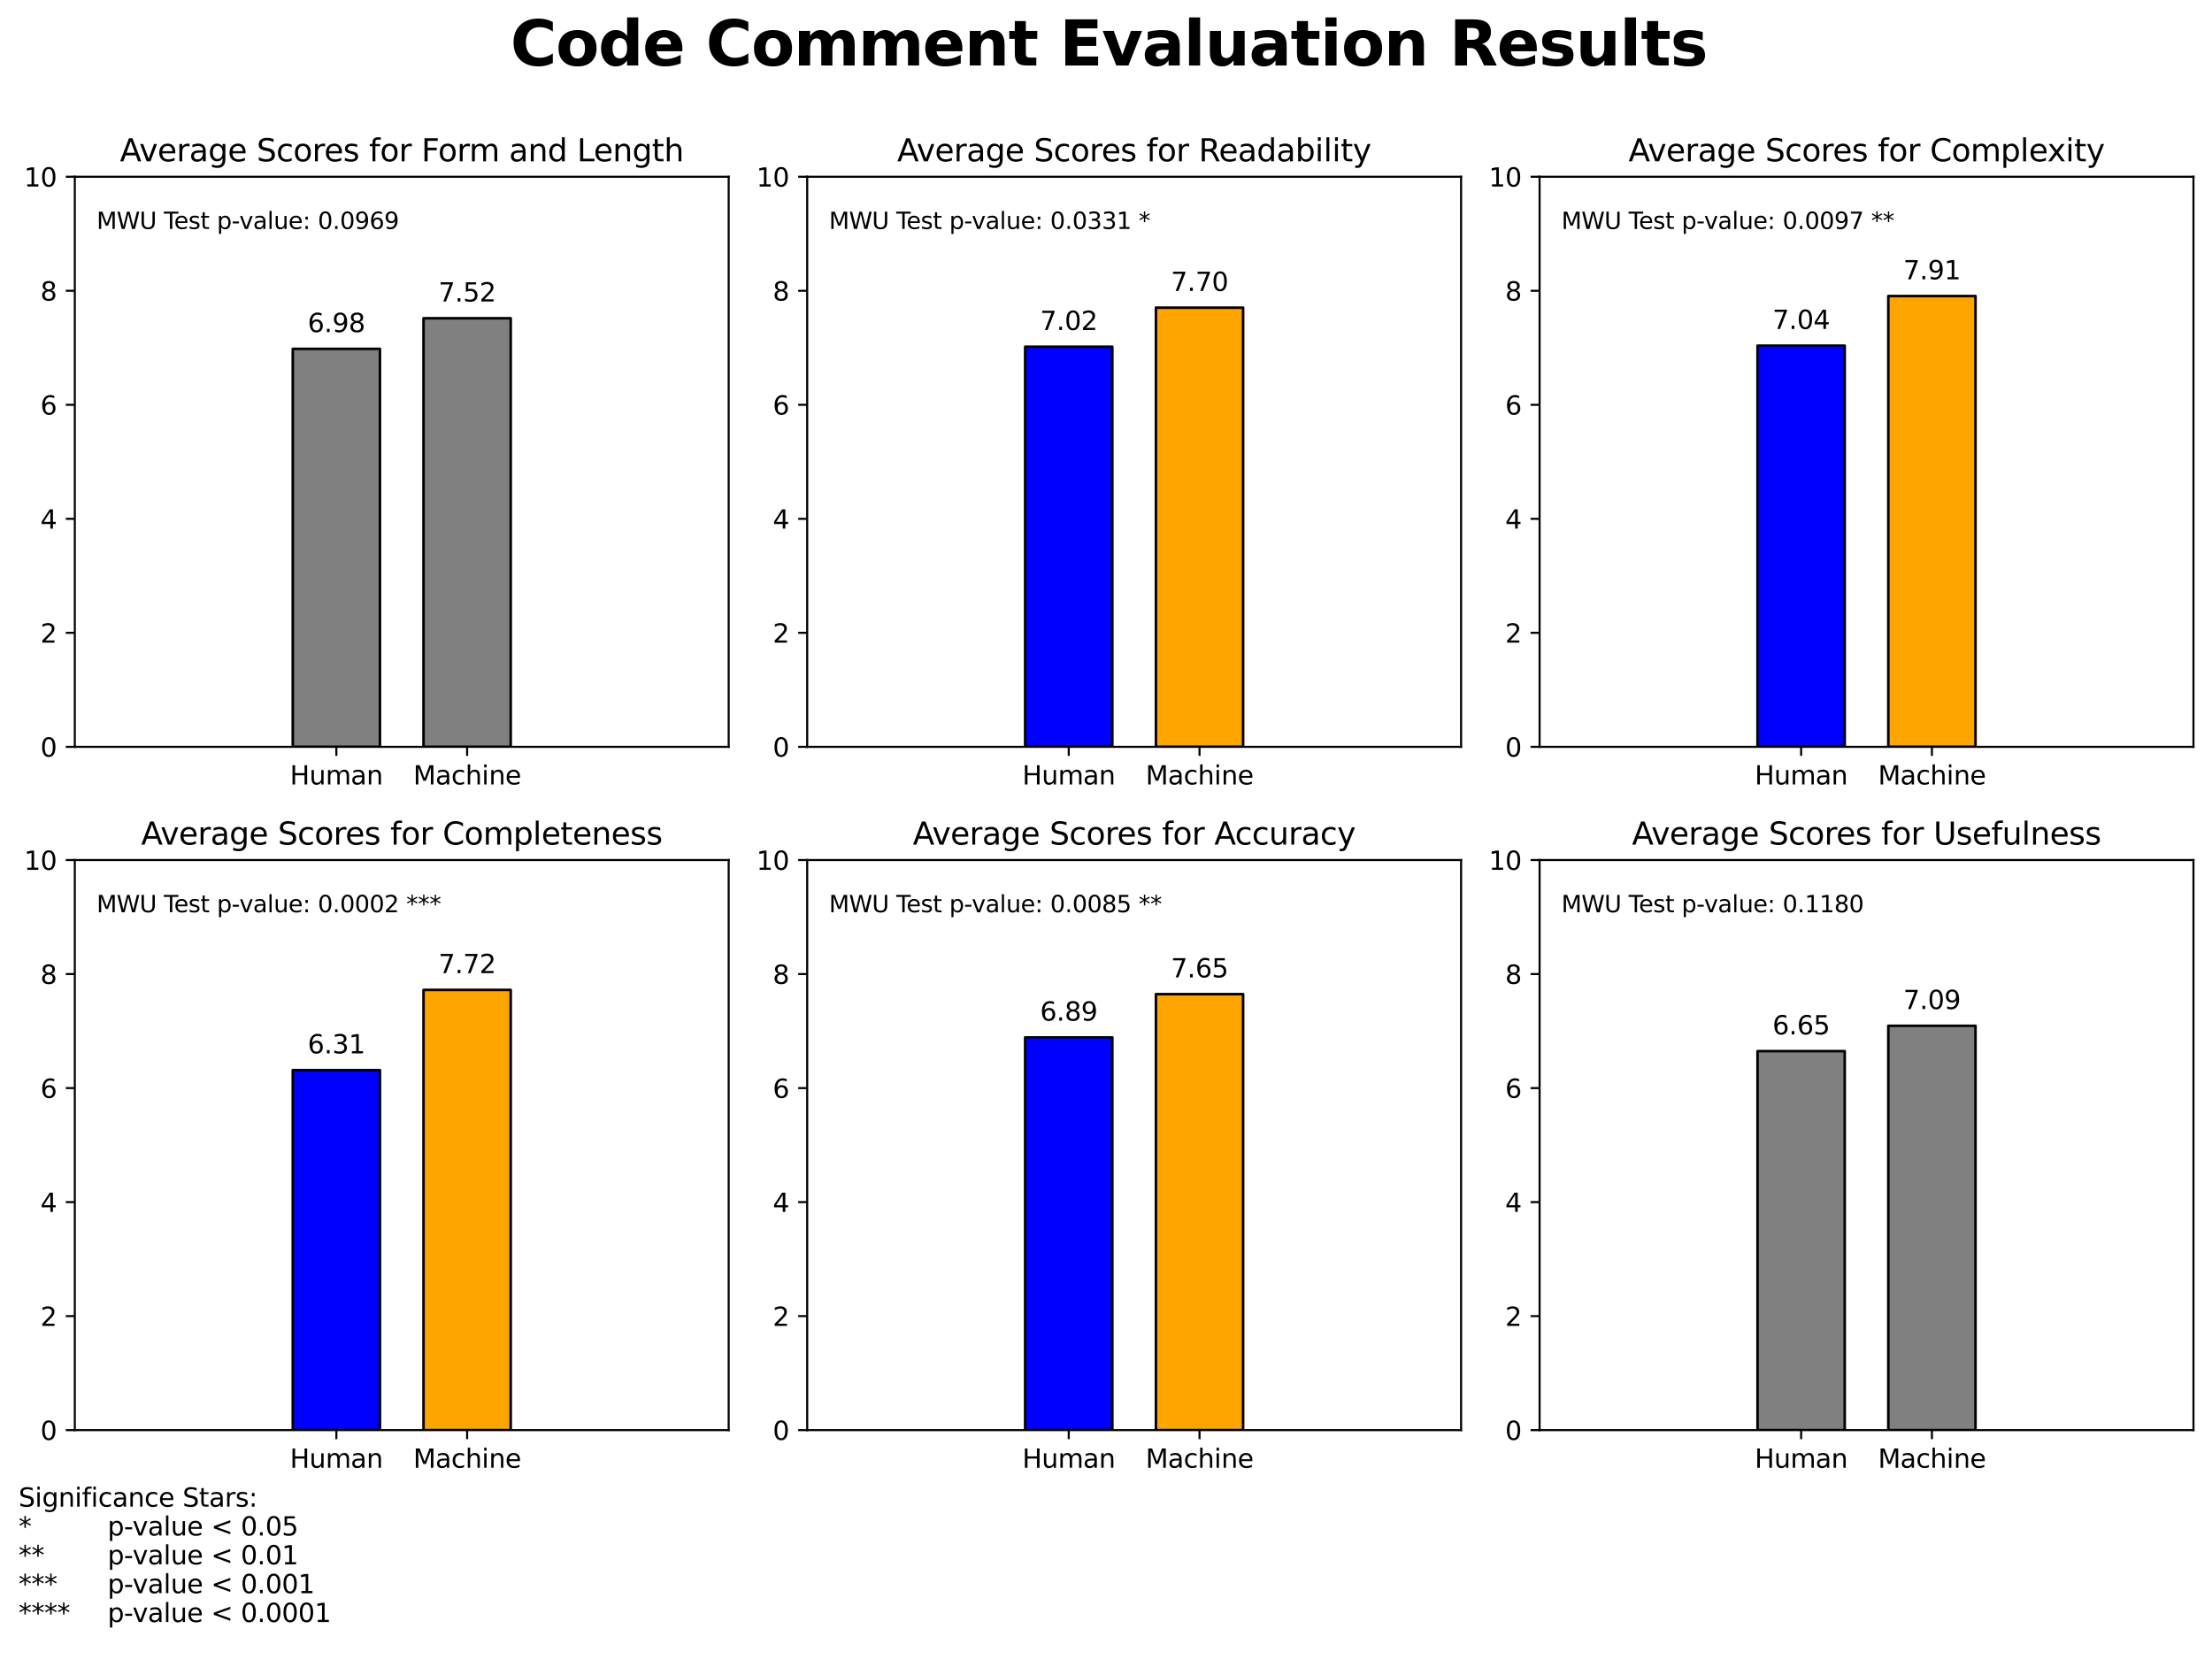 <?xml version="1.0" encoding="utf-8" standalone="no"?>
<!DOCTYPE svg PUBLIC "-//W3C//DTD SVG 1.1//EN"
  "http://www.w3.org/Graphics/SVG/1.1/DTD/svg11.dtd">
<svg xmlns:xlink="http://www.w3.org/1999/xlink" width="858.96pt" height="650.307pt" viewBox="0 0 858.96 650.307" xmlns="http://www.w3.org/2000/svg" version="1.1">
 <defs>
  <style type="text/css">*{stroke-linejoin: round; stroke-linecap: butt}</style>
 </defs>
 <g id="figure_1">
  <g id="patch_1">
   <path d="M 0 650.307 
L 858.96 650.307 
L 858.96 0 
L 0 0 
z
" style="fill: #ffffff"/>
  </g>
  <g id="axes_1">
   <g id="patch_2">
    <path d="M 29.05 290 
L 282.96 290 
L 282.96 68.64 
L 29.05 68.64 
z
" style="fill: #ffffff"/>
   </g>
   <g id="patch_3">
    <path d="M 113.687 290 
L 147.541 290 
L 147.541 135.458 
L 113.687 135.458 
z
" clip-path="url(#p3339bc4aa9)" style="fill: #808080; stroke: #000000; stroke-linejoin: miter"/>
   </g>
   <g id="patch_4">
    <path d="M 164.469 290 
L 198.323 290 
L 198.323 123.57 
L 164.469 123.57 
z
" clip-path="url(#p3339bc4aa9)" style="fill: #808080; stroke: #000000; stroke-linejoin: miter"/>
   </g>
   <g id="matplotlib.axis_1">
    <g id="xtick_1">
     <g id="line2d_1">
      <defs>
       <path id="mb0c98da53a" d="M 0 0 
L 0 3.5 
" style="stroke: #000000; stroke-width: 0.8"/>
      </defs>
      <g>
       <use xlink:href="#mb0c98da53a" x="130.614" y="290" style="stroke: #000000; stroke-width: 0.8"/>
      </g>
     </g>
     <g id="text_1">
      <!-- Human -->
      <g transform="translate(112.582 304.598) scale(0.1 -0.1)">
       <defs>
        <path id="DejaVuSans-48" d="M 628 4666 
L 1259 4666 
L 1259 2753 
L 3553 2753 
L 3553 4666 
L 4184 4666 
L 4184 0 
L 3553 0 
L 3553 2222 
L 1259 2222 
L 1259 0 
L 628 0 
L 628 4666 
z
" transform="scale(0.016)"/>
        <path id="DejaVuSans-75" d="M 544 1381 
L 544 3500 
L 1119 3500 
L 1119 1403 
Q 1119 906 1312 657 
Q 1506 409 1894 409 
Q 2359 409 2629 706 
Q 2900 1003 2900 1516 
L 2900 3500 
L 3475 3500 
L 3475 0 
L 2900 0 
L 2900 538 
Q 2691 219 2414 64 
Q 2138 -91 1772 -91 
Q 1169 -91 856 284 
Q 544 659 544 1381 
z
M 1991 3584 
L 1991 3584 
z
" transform="scale(0.016)"/>
        <path id="DejaVuSans-6d" d="M 3328 2828 
Q 3544 3216 3844 3400 
Q 4144 3584 4550 3584 
Q 5097 3584 5394 3201 
Q 5691 2819 5691 2113 
L 5691 0 
L 5113 0 
L 5113 2094 
Q 5113 2597 4934 2840 
Q 4756 3084 4391 3084 
Q 3944 3084 3684 2787 
Q 3425 2491 3425 1978 
L 3425 0 
L 2847 0 
L 2847 2094 
Q 2847 2600 2669 2842 
Q 2491 3084 2119 3084 
Q 1678 3084 1418 2786 
Q 1159 2488 1159 1978 
L 1159 0 
L 581 0 
L 581 3500 
L 1159 3500 
L 1159 2956 
Q 1356 3278 1631 3431 
Q 1906 3584 2284 3584 
Q 2666 3584 2933 3390 
Q 3200 3197 3328 2828 
z
" transform="scale(0.016)"/>
        <path id="DejaVuSans-61" d="M 2194 1759 
Q 1497 1759 1228 1600 
Q 959 1441 959 1056 
Q 959 750 1161 570 
Q 1363 391 1709 391 
Q 2188 391 2477 730 
Q 2766 1069 2766 1631 
L 2766 1759 
L 2194 1759 
z
M 3341 1997 
L 3341 0 
L 2766 0 
L 2766 531 
Q 2569 213 2275 61 
Q 1981 -91 1556 -91 
Q 1019 -91 701 211 
Q 384 513 384 1019 
Q 384 1609 779 1909 
Q 1175 2209 1959 2209 
L 2766 2209 
L 2766 2266 
Q 2766 2663 2505 2880 
Q 2244 3097 1772 3097 
Q 1472 3097 1187 3025 
Q 903 2953 641 2809 
L 641 3341 
Q 956 3463 1253 3523 
Q 1550 3584 1831 3584 
Q 2591 3584 2966 3190 
Q 3341 2797 3341 1997 
z
" transform="scale(0.016)"/>
        <path id="DejaVuSans-6e" d="M 3513 2113 
L 3513 0 
L 2938 0 
L 2938 2094 
Q 2938 2591 2744 2837 
Q 2550 3084 2163 3084 
Q 1697 3084 1428 2787 
Q 1159 2491 1159 1978 
L 1159 0 
L 581 0 
L 581 3500 
L 1159 3500 
L 1159 2956 
Q 1366 3272 1645 3428 
Q 1925 3584 2291 3584 
Q 2894 3584 3203 3211 
Q 3513 2838 3513 2113 
z
" transform="scale(0.016)"/>
       </defs>
       <use xlink:href="#DejaVuSans-48"/>
       <use xlink:href="#DejaVuSans-75" transform="translate(75.195 0)"/>
       <use xlink:href="#DejaVuSans-6d" transform="translate(138.574 0)"/>
       <use xlink:href="#DejaVuSans-61" transform="translate(235.986 0)"/>
       <use xlink:href="#DejaVuSans-6e" transform="translate(297.266 0)"/>
      </g>
     </g>
    </g>
    <g id="xtick_2">
     <g id="line2d_2">
      <g>
       <use xlink:href="#mb0c98da53a" x="181.396" y="290" style="stroke: #000000; stroke-width: 0.8"/>
      </g>
     </g>
     <g id="text_2">
      <!-- Machine -->
      <g transform="translate(160.466 304.598) scale(0.1 -0.1)">
       <defs>
        <path id="DejaVuSans-4d" d="M 628 4666 
L 1569 4666 
L 2759 1491 
L 3956 4666 
L 4897 4666 
L 4897 0 
L 4281 0 
L 4281 4097 
L 3078 897 
L 2444 897 
L 1241 4097 
L 1241 0 
L 628 0 
L 628 4666 
z
" transform="scale(0.016)"/>
        <path id="DejaVuSans-63" d="M 3122 3366 
L 3122 2828 
Q 2878 2963 2633 3030 
Q 2388 3097 2138 3097 
Q 1578 3097 1268 2742 
Q 959 2388 959 1747 
Q 959 1106 1268 751 
Q 1578 397 2138 397 
Q 2388 397 2633 464 
Q 2878 531 3122 666 
L 3122 134 
Q 2881 22 2623 -34 
Q 2366 -91 2075 -91 
Q 1284 -91 818 406 
Q 353 903 353 1747 
Q 353 2603 823 3093 
Q 1294 3584 2113 3584 
Q 2378 3584 2631 3529 
Q 2884 3475 3122 3366 
z
" transform="scale(0.016)"/>
        <path id="DejaVuSans-68" d="M 3513 2113 
L 3513 0 
L 2938 0 
L 2938 2094 
Q 2938 2591 2744 2837 
Q 2550 3084 2163 3084 
Q 1697 3084 1428 2787 
Q 1159 2491 1159 1978 
L 1159 0 
L 581 0 
L 581 4863 
L 1159 4863 
L 1159 2956 
Q 1366 3272 1645 3428 
Q 1925 3584 2291 3584 
Q 2894 3584 3203 3211 
Q 3513 2838 3513 2113 
z
" transform="scale(0.016)"/>
        <path id="DejaVuSans-69" d="M 603 3500 
L 1178 3500 
L 1178 0 
L 603 0 
L 603 3500 
z
M 603 4863 
L 1178 4863 
L 1178 4134 
L 603 4134 
L 603 4863 
z
" transform="scale(0.016)"/>
        <path id="DejaVuSans-65" d="M 3597 1894 
L 3597 1613 
L 953 1613 
Q 991 1019 1311 708 
Q 1631 397 2203 397 
Q 2534 397 2845 478 
Q 3156 559 3463 722 
L 3463 178 
Q 3153 47 2828 -22 
Q 2503 -91 2169 -91 
Q 1331 -91 842 396 
Q 353 884 353 1716 
Q 353 2575 817 3079 
Q 1281 3584 2069 3584 
Q 2775 3584 3186 3129 
Q 3597 2675 3597 1894 
z
M 3022 2063 
Q 3016 2534 2758 2815 
Q 2500 3097 2075 3097 
Q 1594 3097 1305 2825 
Q 1016 2553 972 2059 
L 3022 2063 
z
" transform="scale(0.016)"/>
       </defs>
       <use xlink:href="#DejaVuSans-4d"/>
       <use xlink:href="#DejaVuSans-61" transform="translate(86.279 0)"/>
       <use xlink:href="#DejaVuSans-63" transform="translate(147.559 0)"/>
       <use xlink:href="#DejaVuSans-68" transform="translate(202.539 0)"/>
       <use xlink:href="#DejaVuSans-69" transform="translate(265.918 0)"/>
       <use xlink:href="#DejaVuSans-6e" transform="translate(293.701 0)"/>
       <use xlink:href="#DejaVuSans-65" transform="translate(357.08 0)"/>
      </g>
     </g>
    </g>
   </g>
   <g id="matplotlib.axis_2">
    <g id="ytick_1">
     <g id="line2d_3">
      <defs>
       <path id="mc88d78b0a7" d="M 0 0 
L -3.5 0 
" style="stroke: #000000; stroke-width: 0.8"/>
      </defs>
      <g>
       <use xlink:href="#mc88d78b0a7" x="29.05" y="290" style="stroke: #000000; stroke-width: 0.8"/>
      </g>
     </g>
     <g id="text_3">
      <!-- 0 -->
      <g transform="translate(15.688 293.799) scale(0.1 -0.1)">
       <defs>
        <path id="DejaVuSans-30" d="M 2034 4250 
Q 1547 4250 1301 3770 
Q 1056 3291 1056 2328 
Q 1056 1369 1301 889 
Q 1547 409 2034 409 
Q 2525 409 2770 889 
Q 3016 1369 3016 2328 
Q 3016 3291 2770 3770 
Q 2525 4250 2034 4250 
z
M 2034 4750 
Q 2819 4750 3233 4129 
Q 3647 3509 3647 2328 
Q 3647 1150 3233 529 
Q 2819 -91 2034 -91 
Q 1250 -91 836 529 
Q 422 1150 422 2328 
Q 422 3509 836 4129 
Q 1250 4750 2034 4750 
z
" transform="scale(0.016)"/>
       </defs>
       <use xlink:href="#DejaVuSans-30"/>
      </g>
     </g>
    </g>
    <g id="ytick_2">
     <g id="line2d_4">
      <g>
       <use xlink:href="#mc88d78b0a7" x="29.05" y="245.728" style="stroke: #000000; stroke-width: 0.8"/>
      </g>
     </g>
     <g id="text_4">
      <!-- 2 -->
      <g transform="translate(15.688 249.527) scale(0.1 -0.1)">
       <defs>
        <path id="DejaVuSans-32" d="M 1228 531 
L 3431 531 
L 3431 0 
L 469 0 
L 469 531 
Q 828 903 1448 1529 
Q 2069 2156 2228 2338 
Q 2531 2678 2651 2914 
Q 2772 3150 2772 3378 
Q 2772 3750 2511 3984 
Q 2250 4219 1831 4219 
Q 1534 4219 1204 4116 
Q 875 4013 500 3803 
L 500 4441 
Q 881 4594 1212 4672 
Q 1544 4750 1819 4750 
Q 2544 4750 2975 4387 
Q 3406 4025 3406 3419 
Q 3406 3131 3298 2873 
Q 3191 2616 2906 2266 
Q 2828 2175 2409 1742 
Q 1991 1309 1228 531 
z
" transform="scale(0.016)"/>
       </defs>
       <use xlink:href="#DejaVuSans-32"/>
      </g>
     </g>
    </g>
    <g id="ytick_3">
     <g id="line2d_5">
      <g>
       <use xlink:href="#mc88d78b0a7" x="29.05" y="201.456" style="stroke: #000000; stroke-width: 0.8"/>
      </g>
     </g>
     <g id="text_5">
      <!-- 4 -->
      <g transform="translate(15.688 205.255) scale(0.1 -0.1)">
       <defs>
        <path id="DejaVuSans-34" d="M 2419 4116 
L 825 1625 
L 2419 1625 
L 2419 4116 
z
M 2253 4666 
L 3047 4666 
L 3047 1625 
L 3713 1625 
L 3713 1100 
L 3047 1100 
L 3047 0 
L 2419 0 
L 2419 1100 
L 313 1100 
L 313 1709 
L 2253 4666 
z
" transform="scale(0.016)"/>
       </defs>
       <use xlink:href="#DejaVuSans-34"/>
      </g>
     </g>
    </g>
    <g id="ytick_4">
     <g id="line2d_6">
      <g>
       <use xlink:href="#mc88d78b0a7" x="29.05" y="157.184" style="stroke: #000000; stroke-width: 0.8"/>
      </g>
     </g>
     <g id="text_6">
      <!-- 6 -->
      <g transform="translate(15.688 160.983) scale(0.1 -0.1)">
       <defs>
        <path id="DejaVuSans-36" d="M 2113 2584 
Q 1688 2584 1439 2293 
Q 1191 2003 1191 1497 
Q 1191 994 1439 701 
Q 1688 409 2113 409 
Q 2538 409 2786 701 
Q 3034 994 3034 1497 
Q 3034 2003 2786 2293 
Q 2538 2584 2113 2584 
z
M 3366 4563 
L 3366 3988 
Q 3128 4100 2886 4159 
Q 2644 4219 2406 4219 
Q 1781 4219 1451 3797 
Q 1122 3375 1075 2522 
Q 1259 2794 1537 2939 
Q 1816 3084 2150 3084 
Q 2853 3084 3261 2657 
Q 3669 2231 3669 1497 
Q 3669 778 3244 343 
Q 2819 -91 2113 -91 
Q 1303 -91 875 529 
Q 447 1150 447 2328 
Q 447 3434 972 4092 
Q 1497 4750 2381 4750 
Q 2619 4750 2861 4703 
Q 3103 4656 3366 4563 
z
" transform="scale(0.016)"/>
       </defs>
       <use xlink:href="#DejaVuSans-36"/>
      </g>
     </g>
    </g>
    <g id="ytick_5">
     <g id="line2d_7">
      <g>
       <use xlink:href="#mc88d78b0a7" x="29.05" y="112.912" style="stroke: #000000; stroke-width: 0.8"/>
      </g>
     </g>
     <g id="text_7">
      <!-- 8 -->
      <g transform="translate(15.688 116.711) scale(0.1 -0.1)">
       <defs>
        <path id="DejaVuSans-38" d="M 2034 2216 
Q 1584 2216 1326 1975 
Q 1069 1734 1069 1313 
Q 1069 891 1326 650 
Q 1584 409 2034 409 
Q 2484 409 2743 651 
Q 3003 894 3003 1313 
Q 3003 1734 2745 1975 
Q 2488 2216 2034 2216 
z
M 1403 2484 
Q 997 2584 770 2862 
Q 544 3141 544 3541 
Q 544 4100 942 4425 
Q 1341 4750 2034 4750 
Q 2731 4750 3128 4425 
Q 3525 4100 3525 3541 
Q 3525 3141 3298 2862 
Q 3072 2584 2669 2484 
Q 3125 2378 3379 2068 
Q 3634 1759 3634 1313 
Q 3634 634 3220 271 
Q 2806 -91 2034 -91 
Q 1263 -91 848 271 
Q 434 634 434 1313 
Q 434 1759 690 2068 
Q 947 2378 1403 2484 
z
M 1172 3481 
Q 1172 3119 1398 2916 
Q 1625 2713 2034 2713 
Q 2441 2713 2670 2916 
Q 2900 3119 2900 3481 
Q 2900 3844 2670 4047 
Q 2441 4250 2034 4250 
Q 1625 4250 1398 4047 
Q 1172 3844 1172 3481 
z
" transform="scale(0.016)"/>
       </defs>
       <use xlink:href="#DejaVuSans-38"/>
      </g>
     </g>
    </g>
    <g id="ytick_6">
     <g id="line2d_8">
      <g>
       <use xlink:href="#mc88d78b0a7" x="29.05" y="68.64" style="stroke: #000000; stroke-width: 0.8"/>
      </g>
     </g>
     <g id="text_8">
      <!-- 10 -->
      <g transform="translate(9.325 72.439) scale(0.1 -0.1)">
       <defs>
        <path id="DejaVuSans-31" d="M 794 531 
L 1825 531 
L 1825 4091 
L 703 3866 
L 703 4441 
L 1819 4666 
L 2450 4666 
L 2450 531 
L 3481 531 
L 3481 0 
L 794 0 
L 794 531 
z
" transform="scale(0.016)"/>
       </defs>
       <use xlink:href="#DejaVuSans-31"/>
       <use xlink:href="#DejaVuSans-30" transform="translate(63.623 0)"/>
      </g>
     </g>
    </g>
   </g>
   <g id="patch_5">
    <path d="M 29.05 290 
L 29.05 68.64 
" style="fill: none; stroke: #000000; stroke-width: 0.8; stroke-linejoin: miter; stroke-linecap: square"/>
   </g>
   <g id="patch_6">
    <path d="M 282.96 290 
L 282.96 68.64 
" style="fill: none; stroke: #000000; stroke-width: 0.8; stroke-linejoin: miter; stroke-linecap: square"/>
   </g>
   <g id="patch_7">
    <path d="M 29.05 290 
L 282.96 290 
" style="fill: none; stroke: #000000; stroke-width: 0.8; stroke-linejoin: miter; stroke-linecap: square"/>
   </g>
   <g id="patch_8">
    <path d="M 29.05 68.64 
L 282.96 68.64 
" style="fill: none; stroke: #000000; stroke-width: 0.8; stroke-linejoin: miter; stroke-linecap: square"/>
   </g>
   <g id="text_9">
    <!-- 6.98 -->
    <g transform="translate(119.481 128.951) scale(0.1 -0.1)">
     <defs>
      <path id="DejaVuSans-2e" d="M 684 794 
L 1344 794 
L 1344 0 
L 684 0 
L 684 794 
z
" transform="scale(0.016)"/>
      <path id="DejaVuSans-39" d="M 703 97 
L 703 672 
Q 941 559 1184 500 
Q 1428 441 1663 441 
Q 2288 441 2617 861 
Q 2947 1281 2994 2138 
Q 2813 1869 2534 1725 
Q 2256 1581 1919 1581 
Q 1219 1581 811 2004 
Q 403 2428 403 3163 
Q 403 3881 828 4315 
Q 1253 4750 1959 4750 
Q 2769 4750 3195 4129 
Q 3622 3509 3622 2328 
Q 3622 1225 3098 567 
Q 2575 -91 1691 -91 
Q 1453 -91 1209 -44 
Q 966 3 703 97 
z
M 1959 2075 
Q 2384 2075 2632 2365 
Q 2881 2656 2881 3163 
Q 2881 3666 2632 3958 
Q 2384 4250 1959 4250 
Q 1534 4250 1286 3958 
Q 1038 3666 1038 3163 
Q 1038 2656 1286 2365 
Q 1534 2075 1959 2075 
z
" transform="scale(0.016)"/>
     </defs>
     <use xlink:href="#DejaVuSans-36"/>
     <use xlink:href="#DejaVuSans-2e" transform="translate(63.623 0)"/>
     <use xlink:href="#DejaVuSans-39" transform="translate(95.41 0)"/>
     <use xlink:href="#DejaVuSans-38" transform="translate(159.033 0)"/>
    </g>
   </g>
   <g id="text_10">
    <!-- 7.52 -->
    <g transform="translate(170.263 117.063) scale(0.1 -0.1)">
     <defs>
      <path id="DejaVuSans-37" d="M 525 4666 
L 3525 4666 
L 3525 4397 
L 1831 0 
L 1172 0 
L 2766 4134 
L 525 4134 
L 525 4666 
z
" transform="scale(0.016)"/>
      <path id="DejaVuSans-35" d="M 691 4666 
L 3169 4666 
L 3169 4134 
L 1269 4134 
L 1269 2991 
Q 1406 3038 1543 3061 
Q 1681 3084 1819 3084 
Q 2600 3084 3056 2656 
Q 3513 2228 3513 1497 
Q 3513 744 3044 326 
Q 2575 -91 1722 -91 
Q 1428 -91 1123 -41 
Q 819 9 494 109 
L 494 744 
Q 775 591 1075 516 
Q 1375 441 1709 441 
Q 2250 441 2565 725 
Q 2881 1009 2881 1497 
Q 2881 1984 2565 2268 
Q 2250 2553 1709 2553 
Q 1456 2553 1204 2497 
Q 953 2441 691 2322 
L 691 4666 
z
" transform="scale(0.016)"/>
     </defs>
     <use xlink:href="#DejaVuSans-37"/>
     <use xlink:href="#DejaVuSans-2e" transform="translate(63.623 0)"/>
     <use xlink:href="#DejaVuSans-35" transform="translate(95.41 0)"/>
     <use xlink:href="#DejaVuSans-32" transform="translate(159.033 0)"/>
    </g>
   </g>
   <g id="text_11">
    <!-- MWU Test p-value: 0.0969 -->
    <g transform="translate(37.514 88.904) scale(0.09 -0.09)">
     <defs>
      <path id="DejaVuSans-57" d="M 213 4666 
L 850 4666 
L 1831 722 
L 2809 4666 
L 3519 4666 
L 4500 722 
L 5478 4666 
L 6119 4666 
L 4947 0 
L 4153 0 
L 3169 4050 
L 2175 0 
L 1381 0 
L 213 4666 
z
" transform="scale(0.016)"/>
      <path id="DejaVuSans-55" d="M 556 4666 
L 1191 4666 
L 1191 1831 
Q 1191 1081 1462 751 
Q 1734 422 2344 422 
Q 2950 422 3222 751 
Q 3494 1081 3494 1831 
L 3494 4666 
L 4128 4666 
L 4128 1753 
Q 4128 841 3676 375 
Q 3225 -91 2344 -91 
Q 1459 -91 1007 375 
Q 556 841 556 1753 
L 556 4666 
z
" transform="scale(0.016)"/>
      <path id="DejaVuSans-20" transform="scale(0.016)"/>
      <path id="DejaVuSans-54" d="M -19 4666 
L 3928 4666 
L 3928 4134 
L 2272 4134 
L 2272 0 
L 1638 0 
L 1638 4134 
L -19 4134 
L -19 4666 
z
" transform="scale(0.016)"/>
      <path id="DejaVuSans-73" d="M 2834 3397 
L 2834 2853 
Q 2591 2978 2328 3040 
Q 2066 3103 1784 3103 
Q 1356 3103 1142 2972 
Q 928 2841 928 2578 
Q 928 2378 1081 2264 
Q 1234 2150 1697 2047 
L 1894 2003 
Q 2506 1872 2764 1633 
Q 3022 1394 3022 966 
Q 3022 478 2636 193 
Q 2250 -91 1575 -91 
Q 1294 -91 989 -36 
Q 684 19 347 128 
L 347 722 
Q 666 556 975 473 
Q 1284 391 1588 391 
Q 1994 391 2212 530 
Q 2431 669 2431 922 
Q 2431 1156 2273 1281 
Q 2116 1406 1581 1522 
L 1381 1569 
Q 847 1681 609 1914 
Q 372 2147 372 2553 
Q 372 3047 722 3315 
Q 1072 3584 1716 3584 
Q 2034 3584 2315 3537 
Q 2597 3491 2834 3397 
z
" transform="scale(0.016)"/>
      <path id="DejaVuSans-74" d="M 1172 4494 
L 1172 3500 
L 2356 3500 
L 2356 3053 
L 1172 3053 
L 1172 1153 
Q 1172 725 1289 603 
Q 1406 481 1766 481 
L 2356 481 
L 2356 0 
L 1766 0 
Q 1100 0 847 248 
Q 594 497 594 1153 
L 594 3053 
L 172 3053 
L 172 3500 
L 594 3500 
L 594 4494 
L 1172 4494 
z
" transform="scale(0.016)"/>
      <path id="DejaVuSans-70" d="M 1159 525 
L 1159 -1331 
L 581 -1331 
L 581 3500 
L 1159 3500 
L 1159 2969 
Q 1341 3281 1617 3432 
Q 1894 3584 2278 3584 
Q 2916 3584 3314 3078 
Q 3713 2572 3713 1747 
Q 3713 922 3314 415 
Q 2916 -91 2278 -91 
Q 1894 -91 1617 61 
Q 1341 213 1159 525 
z
M 3116 1747 
Q 3116 2381 2855 2742 
Q 2594 3103 2138 3103 
Q 1681 3103 1420 2742 
Q 1159 2381 1159 1747 
Q 1159 1113 1420 752 
Q 1681 391 2138 391 
Q 2594 391 2855 752 
Q 3116 1113 3116 1747 
z
" transform="scale(0.016)"/>
      <path id="DejaVuSans-2d" d="M 313 2009 
L 1997 2009 
L 1997 1497 
L 313 1497 
L 313 2009 
z
" transform="scale(0.016)"/>
      <path id="DejaVuSans-76" d="M 191 3500 
L 800 3500 
L 1894 563 
L 2988 3500 
L 3597 3500 
L 2284 0 
L 1503 0 
L 191 3500 
z
" transform="scale(0.016)"/>
      <path id="DejaVuSans-6c" d="M 603 4863 
L 1178 4863 
L 1178 0 
L 603 0 
L 603 4863 
z
" transform="scale(0.016)"/>
      <path id="DejaVuSans-3a" d="M 750 794 
L 1409 794 
L 1409 0 
L 750 0 
L 750 794 
z
M 750 3309 
L 1409 3309 
L 1409 2516 
L 750 2516 
L 750 3309 
z
" transform="scale(0.016)"/>
     </defs>
     <use xlink:href="#DejaVuSans-4d"/>
     <use xlink:href="#DejaVuSans-57" transform="translate(86.279 0)"/>
     <use xlink:href="#DejaVuSans-55" transform="translate(185.156 0)"/>
     <use xlink:href="#DejaVuSans-20" transform="translate(258.35 0)"/>
     <use xlink:href="#DejaVuSans-54" transform="translate(290.137 0)"/>
     <use xlink:href="#DejaVuSans-65" transform="translate(334.221 0)"/>
     <use xlink:href="#DejaVuSans-73" transform="translate(395.744 0)"/>
     <use xlink:href="#DejaVuSans-74" transform="translate(447.844 0)"/>
     <use xlink:href="#DejaVuSans-20" transform="translate(487.053 0)"/>
     <use xlink:href="#DejaVuSans-70" transform="translate(518.84 0)"/>
     <use xlink:href="#DejaVuSans-2d" transform="translate(582.316 0)"/>
     <use xlink:href="#DejaVuSans-76" transform="translate(615.775 0)"/>
     <use xlink:href="#DejaVuSans-61" transform="translate(674.955 0)"/>
     <use xlink:href="#DejaVuSans-6c" transform="translate(736.234 0)"/>
     <use xlink:href="#DejaVuSans-75" transform="translate(764.018 0)"/>
     <use xlink:href="#DejaVuSans-65" transform="translate(827.396 0)"/>
     <use xlink:href="#DejaVuSans-3a" transform="translate(888.92 0)"/>
     <use xlink:href="#DejaVuSans-20" transform="translate(922.611 0)"/>
     <use xlink:href="#DejaVuSans-30" transform="translate(954.398 0)"/>
     <use xlink:href="#DejaVuSans-2e" transform="translate(1018.021 0)"/>
     <use xlink:href="#DejaVuSans-30" transform="translate(1049.809 0)"/>
     <use xlink:href="#DejaVuSans-39" transform="translate(1113.432 0)"/>
     <use xlink:href="#DejaVuSans-36" transform="translate(1177.055 0)"/>
     <use xlink:href="#DejaVuSans-39" transform="translate(1240.678 0)"/>
    </g>
   </g>
   <g id="text_12">
    <!-- Average Scores for Form and Length -->
    <g transform="translate(46.557 62.64) scale(0.12 -0.12)">
     <defs>
      <path id="DejaVuSans-41" d="M 2188 4044 
L 1331 1722 
L 3047 1722 
L 2188 4044 
z
M 1831 4666 
L 2547 4666 
L 4325 0 
L 3669 0 
L 3244 1197 
L 1141 1197 
L 716 0 
L 50 0 
L 1831 4666 
z
" transform="scale(0.016)"/>
      <path id="DejaVuSans-72" d="M 2631 2963 
Q 2534 3019 2420 3045 
Q 2306 3072 2169 3072 
Q 1681 3072 1420 2755 
Q 1159 2438 1159 1844 
L 1159 0 
L 581 0 
L 581 3500 
L 1159 3500 
L 1159 2956 
Q 1341 3275 1631 3429 
Q 1922 3584 2338 3584 
Q 2397 3584 2469 3576 
Q 2541 3569 2628 3553 
L 2631 2963 
z
" transform="scale(0.016)"/>
      <path id="DejaVuSans-67" d="M 2906 1791 
Q 2906 2416 2648 2759 
Q 2391 3103 1925 3103 
Q 1463 3103 1205 2759 
Q 947 2416 947 1791 
Q 947 1169 1205 825 
Q 1463 481 1925 481 
Q 2391 481 2648 825 
Q 2906 1169 2906 1791 
z
M 3481 434 
Q 3481 -459 3084 -895 
Q 2688 -1331 1869 -1331 
Q 1566 -1331 1297 -1286 
Q 1028 -1241 775 -1147 
L 775 -588 
Q 1028 -725 1275 -790 
Q 1522 -856 1778 -856 
Q 2344 -856 2625 -561 
Q 2906 -266 2906 331 
L 2906 616 
Q 2728 306 2450 153 
Q 2172 0 1784 0 
Q 1141 0 747 490 
Q 353 981 353 1791 
Q 353 2603 747 3093 
Q 1141 3584 1784 3584 
Q 2172 3584 2450 3431 
Q 2728 3278 2906 2969 
L 2906 3500 
L 3481 3500 
L 3481 434 
z
" transform="scale(0.016)"/>
      <path id="DejaVuSans-53" d="M 3425 4513 
L 3425 3897 
Q 3066 4069 2747 4153 
Q 2428 4238 2131 4238 
Q 1616 4238 1336 4038 
Q 1056 3838 1056 3469 
Q 1056 3159 1242 3001 
Q 1428 2844 1947 2747 
L 2328 2669 
Q 3034 2534 3370 2195 
Q 3706 1856 3706 1288 
Q 3706 609 3251 259 
Q 2797 -91 1919 -91 
Q 1588 -91 1214 -16 
Q 841 59 441 206 
L 441 856 
Q 825 641 1194 531 
Q 1563 422 1919 422 
Q 2459 422 2753 634 
Q 3047 847 3047 1241 
Q 3047 1584 2836 1778 
Q 2625 1972 2144 2069 
L 1759 2144 
Q 1053 2284 737 2584 
Q 422 2884 422 3419 
Q 422 4038 858 4394 
Q 1294 4750 2059 4750 
Q 2388 4750 2728 4690 
Q 3069 4631 3425 4513 
z
" transform="scale(0.016)"/>
      <path id="DejaVuSans-6f" d="M 1959 3097 
Q 1497 3097 1228 2736 
Q 959 2375 959 1747 
Q 959 1119 1226 758 
Q 1494 397 1959 397 
Q 2419 397 2687 759 
Q 2956 1122 2956 1747 
Q 2956 2369 2687 2733 
Q 2419 3097 1959 3097 
z
M 1959 3584 
Q 2709 3584 3137 3096 
Q 3566 2609 3566 1747 
Q 3566 888 3137 398 
Q 2709 -91 1959 -91 
Q 1206 -91 779 398 
Q 353 888 353 1747 
Q 353 2609 779 3096 
Q 1206 3584 1959 3584 
z
" transform="scale(0.016)"/>
      <path id="DejaVuSans-66" d="M 2375 4863 
L 2375 4384 
L 1825 4384 
Q 1516 4384 1395 4259 
Q 1275 4134 1275 3809 
L 1275 3500 
L 2222 3500 
L 2222 3053 
L 1275 3053 
L 1275 0 
L 697 0 
L 697 3053 
L 147 3053 
L 147 3500 
L 697 3500 
L 697 3744 
Q 697 4328 969 4595 
Q 1241 4863 1831 4863 
L 2375 4863 
z
" transform="scale(0.016)"/>
      <path id="DejaVuSans-46" d="M 628 4666 
L 3309 4666 
L 3309 4134 
L 1259 4134 
L 1259 2759 
L 3109 2759 
L 3109 2228 
L 1259 2228 
L 1259 0 
L 628 0 
L 628 4666 
z
" transform="scale(0.016)"/>
      <path id="DejaVuSans-64" d="M 2906 2969 
L 2906 4863 
L 3481 4863 
L 3481 0 
L 2906 0 
L 2906 525 
Q 2725 213 2448 61 
Q 2172 -91 1784 -91 
Q 1150 -91 751 415 
Q 353 922 353 1747 
Q 353 2572 751 3078 
Q 1150 3584 1784 3584 
Q 2172 3584 2448 3432 
Q 2725 3281 2906 2969 
z
M 947 1747 
Q 947 1113 1208 752 
Q 1469 391 1925 391 
Q 2381 391 2643 752 
Q 2906 1113 2906 1747 
Q 2906 2381 2643 2742 
Q 2381 3103 1925 3103 
Q 1469 3103 1208 2742 
Q 947 2381 947 1747 
z
" transform="scale(0.016)"/>
      <path id="DejaVuSans-4c" d="M 628 4666 
L 1259 4666 
L 1259 531 
L 3531 531 
L 3531 0 
L 628 0 
L 628 4666 
z
" transform="scale(0.016)"/>
     </defs>
     <use xlink:href="#DejaVuSans-41"/>
     <use xlink:href="#DejaVuSans-76" transform="translate(62.533 0)"/>
     <use xlink:href="#DejaVuSans-65" transform="translate(121.713 0)"/>
     <use xlink:href="#DejaVuSans-72" transform="translate(183.236 0)"/>
     <use xlink:href="#DejaVuSans-61" transform="translate(224.35 0)"/>
     <use xlink:href="#DejaVuSans-67" transform="translate(285.629 0)"/>
     <use xlink:href="#DejaVuSans-65" transform="translate(349.105 0)"/>
     <use xlink:href="#DejaVuSans-20" transform="translate(410.629 0)"/>
     <use xlink:href="#DejaVuSans-53" transform="translate(442.416 0)"/>
     <use xlink:href="#DejaVuSans-63" transform="translate(505.893 0)"/>
     <use xlink:href="#DejaVuSans-6f" transform="translate(560.873 0)"/>
     <use xlink:href="#DejaVuSans-72" transform="translate(622.055 0)"/>
     <use xlink:href="#DejaVuSans-65" transform="translate(660.918 0)"/>
     <use xlink:href="#DejaVuSans-73" transform="translate(722.441 0)"/>
     <use xlink:href="#DejaVuSans-20" transform="translate(774.541 0)"/>
     <use xlink:href="#DejaVuSans-66" transform="translate(806.328 0)"/>
     <use xlink:href="#DejaVuSans-6f" transform="translate(841.533 0)"/>
     <use xlink:href="#DejaVuSans-72" transform="translate(902.715 0)"/>
     <use xlink:href="#DejaVuSans-20" transform="translate(943.828 0)"/>
     <use xlink:href="#DejaVuSans-46" transform="translate(975.615 0)"/>
     <use xlink:href="#DejaVuSans-6f" transform="translate(1029.51 0)"/>
     <use xlink:href="#DejaVuSans-72" transform="translate(1090.691 0)"/>
     <use xlink:href="#DejaVuSans-6d" transform="translate(1130.055 0)"/>
     <use xlink:href="#DejaVuSans-20" transform="translate(1227.467 0)"/>
     <use xlink:href="#DejaVuSans-61" transform="translate(1259.254 0)"/>
     <use xlink:href="#DejaVuSans-6e" transform="translate(1320.533 0)"/>
     <use xlink:href="#DejaVuSans-64" transform="translate(1383.912 0)"/>
     <use xlink:href="#DejaVuSans-20" transform="translate(1447.389 0)"/>
     <use xlink:href="#DejaVuSans-4c" transform="translate(1479.176 0)"/>
     <use xlink:href="#DejaVuSans-65" transform="translate(1533.139 0)"/>
     <use xlink:href="#DejaVuSans-6e" transform="translate(1594.662 0)"/>
     <use xlink:href="#DejaVuSans-67" transform="translate(1658.041 0)"/>
     <use xlink:href="#DejaVuSans-74" transform="translate(1721.518 0)"/>
     <use xlink:href="#DejaVuSans-68" transform="translate(1760.727 0)"/>
    </g>
   </g>
  </g>
  <g id="axes_2">
   <g id="patch_9">
    <path d="M 313.45 290 
L 567.36 290 
L 567.36 68.64 
L 313.45 68.64 
z
" style="fill: #ffffff"/>
   </g>
   <g id="patch_10">
    <path d="M 398.087 290 
L 431.941 290 
L 431.941 134.638 
L 398.087 134.638 
z
" clip-path="url(#p6049c4fb77)" style="fill: #0000ff; stroke: #000000; stroke-linejoin: miter"/>
   </g>
   <g id="patch_11">
    <path d="M 448.869 290 
L 482.723 290 
L 482.723 119.471 
L 448.869 119.471 
z
" clip-path="url(#p6049c4fb77)" style="fill: #ffa500; stroke: #000000; stroke-linejoin: miter"/>
   </g>
   <g id="matplotlib.axis_3">
    <g id="xtick_3">
     <g id="line2d_9">
      <g>
       <use xlink:href="#mb0c98da53a" x="415.014" y="290" style="stroke: #000000; stroke-width: 0.8"/>
      </g>
     </g>
     <g id="text_13">
      <!-- Human -->
      <g transform="translate(396.982 304.598) scale(0.1 -0.1)">
       <use xlink:href="#DejaVuSans-48"/>
       <use xlink:href="#DejaVuSans-75" transform="translate(75.195 0)"/>
       <use xlink:href="#DejaVuSans-6d" transform="translate(138.574 0)"/>
       <use xlink:href="#DejaVuSans-61" transform="translate(235.986 0)"/>
       <use xlink:href="#DejaVuSans-6e" transform="translate(297.266 0)"/>
      </g>
     </g>
    </g>
    <g id="xtick_4">
     <g id="line2d_10">
      <g>
       <use xlink:href="#mb0c98da53a" x="465.796" y="290" style="stroke: #000000; stroke-width: 0.8"/>
      </g>
     </g>
     <g id="text_14">
      <!-- Machine -->
      <g transform="translate(444.866 304.598) scale(0.1 -0.1)">
       <use xlink:href="#DejaVuSans-4d"/>
       <use xlink:href="#DejaVuSans-61" transform="translate(86.279 0)"/>
       <use xlink:href="#DejaVuSans-63" transform="translate(147.559 0)"/>
       <use xlink:href="#DejaVuSans-68" transform="translate(202.539 0)"/>
       <use xlink:href="#DejaVuSans-69" transform="translate(265.918 0)"/>
       <use xlink:href="#DejaVuSans-6e" transform="translate(293.701 0)"/>
       <use xlink:href="#DejaVuSans-65" transform="translate(357.08 0)"/>
      </g>
     </g>
    </g>
   </g>
   <g id="matplotlib.axis_4">
    <g id="ytick_7">
     <g id="line2d_11">
      <g>
       <use xlink:href="#mc88d78b0a7" x="313.45" y="290" style="stroke: #000000; stroke-width: 0.8"/>
      </g>
     </g>
     <g id="text_15">
      <!-- 0 -->
      <g transform="translate(300.087 293.799) scale(0.1 -0.1)">
       <use xlink:href="#DejaVuSans-30"/>
      </g>
     </g>
    </g>
    <g id="ytick_8">
     <g id="line2d_12">
      <g>
       <use xlink:href="#mc88d78b0a7" x="313.45" y="245.728" style="stroke: #000000; stroke-width: 0.8"/>
      </g>
     </g>
     <g id="text_16">
      <!-- 2 -->
      <g transform="translate(300.087 249.527) scale(0.1 -0.1)">
       <use xlink:href="#DejaVuSans-32"/>
      </g>
     </g>
    </g>
    <g id="ytick_9">
     <g id="line2d_13">
      <g>
       <use xlink:href="#mc88d78b0a7" x="313.45" y="201.456" style="stroke: #000000; stroke-width: 0.8"/>
      </g>
     </g>
     <g id="text_17">
      <!-- 4 -->
      <g transform="translate(300.087 205.255) scale(0.1 -0.1)">
       <use xlink:href="#DejaVuSans-34"/>
      </g>
     </g>
    </g>
    <g id="ytick_10">
     <g id="line2d_14">
      <g>
       <use xlink:href="#mc88d78b0a7" x="313.45" y="157.184" style="stroke: #000000; stroke-width: 0.8"/>
      </g>
     </g>
     <g id="text_18">
      <!-- 6 -->
      <g transform="translate(300.087 160.983) scale(0.1 -0.1)">
       <use xlink:href="#DejaVuSans-36"/>
      </g>
     </g>
    </g>
    <g id="ytick_11">
     <g id="line2d_15">
      <g>
       <use xlink:href="#mc88d78b0a7" x="313.45" y="112.912" style="stroke: #000000; stroke-width: 0.8"/>
      </g>
     </g>
     <g id="text_19">
      <!-- 8 -->
      <g transform="translate(300.087 116.711) scale(0.1 -0.1)">
       <use xlink:href="#DejaVuSans-38"/>
      </g>
     </g>
    </g>
    <g id="ytick_12">
     <g id="line2d_16">
      <g>
       <use xlink:href="#mc88d78b0a7" x="313.45" y="68.64" style="stroke: #000000; stroke-width: 0.8"/>
      </g>
     </g>
     <g id="text_20">
      <!-- 10 -->
      <g transform="translate(293.725 72.439) scale(0.1 -0.1)">
       <use xlink:href="#DejaVuSans-31"/>
       <use xlink:href="#DejaVuSans-30" transform="translate(63.623 0)"/>
      </g>
     </g>
    </g>
   </g>
   <g id="patch_12">
    <path d="M 313.45 290 
L 313.45 68.64 
" style="fill: none; stroke: #000000; stroke-width: 0.8; stroke-linejoin: miter; stroke-linecap: square"/>
   </g>
   <g id="patch_13">
    <path d="M 567.36 290 
L 567.36 68.64 
" style="fill: none; stroke: #000000; stroke-width: 0.8; stroke-linejoin: miter; stroke-linecap: square"/>
   </g>
   <g id="patch_14">
    <path d="M 313.45 290 
L 567.36 290 
" style="fill: none; stroke: #000000; stroke-width: 0.8; stroke-linejoin: miter; stroke-linecap: square"/>
   </g>
   <g id="patch_15">
    <path d="M 313.45 68.64 
L 567.36 68.64 
" style="fill: none; stroke: #000000; stroke-width: 0.8; stroke-linejoin: miter; stroke-linecap: square"/>
   </g>
   <g id="text_21">
    <!-- 7.02 -->
    <g transform="translate(403.881 128.131) scale(0.1 -0.1)">
     <use xlink:href="#DejaVuSans-37"/>
     <use xlink:href="#DejaVuSans-2e" transform="translate(63.623 0)"/>
     <use xlink:href="#DejaVuSans-30" transform="translate(95.41 0)"/>
     <use xlink:href="#DejaVuSans-32" transform="translate(159.033 0)"/>
    </g>
   </g>
   <g id="text_22">
    <!-- 7.70 -->
    <g transform="translate(454.663 112.964) scale(0.1 -0.1)">
     <use xlink:href="#DejaVuSans-37"/>
     <use xlink:href="#DejaVuSans-2e" transform="translate(63.623 0)"/>
     <use xlink:href="#DejaVuSans-37" transform="translate(95.41 0)"/>
     <use xlink:href="#DejaVuSans-30" transform="translate(159.033 0)"/>
    </g>
   </g>
   <g id="text_23">
    <!-- MWU Test p-value: 0.0331 * -->
    <g transform="translate(321.914 88.904) scale(0.09 -0.09)">
     <defs>
      <path id="DejaVuSans-33" d="M 2597 2516 
Q 3050 2419 3304 2112 
Q 3559 1806 3559 1356 
Q 3559 666 3084 287 
Q 2609 -91 1734 -91 
Q 1441 -91 1130 -33 
Q 819 25 488 141 
L 488 750 
Q 750 597 1062 519 
Q 1375 441 1716 441 
Q 2309 441 2620 675 
Q 2931 909 2931 1356 
Q 2931 1769 2642 2001 
Q 2353 2234 1838 2234 
L 1294 2234 
L 1294 2753 
L 1863 2753 
Q 2328 2753 2575 2939 
Q 2822 3125 2822 3475 
Q 2822 3834 2567 4026 
Q 2313 4219 1838 4219 
Q 1578 4219 1281 4162 
Q 984 4106 628 3988 
L 628 4550 
Q 988 4650 1302 4700 
Q 1616 4750 1894 4750 
Q 2613 4750 3031 4423 
Q 3450 4097 3450 3541 
Q 3450 3153 3228 2886 
Q 3006 2619 2597 2516 
z
" transform="scale(0.016)"/>
      <path id="DejaVuSans-2a" d="M 3009 3897 
L 1888 3291 
L 3009 2681 
L 2828 2375 
L 1778 3009 
L 1778 1831 
L 1422 1831 
L 1422 3009 
L 372 2375 
L 191 2681 
L 1313 3291 
L 191 3897 
L 372 4206 
L 1422 3572 
L 1422 4750 
L 1778 4750 
L 1778 3572 
L 2828 4206 
L 3009 3897 
z
" transform="scale(0.016)"/>
     </defs>
     <use xlink:href="#DejaVuSans-4d"/>
     <use xlink:href="#DejaVuSans-57" transform="translate(86.279 0)"/>
     <use xlink:href="#DejaVuSans-55" transform="translate(185.156 0)"/>
     <use xlink:href="#DejaVuSans-20" transform="translate(258.35 0)"/>
     <use xlink:href="#DejaVuSans-54" transform="translate(290.137 0)"/>
     <use xlink:href="#DejaVuSans-65" transform="translate(334.221 0)"/>
     <use xlink:href="#DejaVuSans-73" transform="translate(395.744 0)"/>
     <use xlink:href="#DejaVuSans-74" transform="translate(447.844 0)"/>
     <use xlink:href="#DejaVuSans-20" transform="translate(487.053 0)"/>
     <use xlink:href="#DejaVuSans-70" transform="translate(518.84 0)"/>
     <use xlink:href="#DejaVuSans-2d" transform="translate(582.316 0)"/>
     <use xlink:href="#DejaVuSans-76" transform="translate(615.775 0)"/>
     <use xlink:href="#DejaVuSans-61" transform="translate(674.955 0)"/>
     <use xlink:href="#DejaVuSans-6c" transform="translate(736.234 0)"/>
     <use xlink:href="#DejaVuSans-75" transform="translate(764.018 0)"/>
     <use xlink:href="#DejaVuSans-65" transform="translate(827.396 0)"/>
     <use xlink:href="#DejaVuSans-3a" transform="translate(888.92 0)"/>
     <use xlink:href="#DejaVuSans-20" transform="translate(922.611 0)"/>
     <use xlink:href="#DejaVuSans-30" transform="translate(954.398 0)"/>
     <use xlink:href="#DejaVuSans-2e" transform="translate(1018.021 0)"/>
     <use xlink:href="#DejaVuSans-30" transform="translate(1049.809 0)"/>
     <use xlink:href="#DejaVuSans-33" transform="translate(1113.432 0)"/>
     <use xlink:href="#DejaVuSans-33" transform="translate(1177.055 0)"/>
     <use xlink:href="#DejaVuSans-31" transform="translate(1240.678 0)"/>
     <use xlink:href="#DejaVuSans-20" transform="translate(1304.301 0)"/>
     <use xlink:href="#DejaVuSans-2a" transform="translate(1336.088 0)"/>
    </g>
   </g>
   <g id="text_24">
    <!-- Average Scores for Readability -->
    <g transform="translate(348.4 62.64) scale(0.12 -0.12)">
     <defs>
      <path id="DejaVuSans-52" d="M 2841 2188 
Q 3044 2119 3236 1894 
Q 3428 1669 3622 1275 
L 4263 0 
L 3584 0 
L 2988 1197 
Q 2756 1666 2539 1819 
Q 2322 1972 1947 1972 
L 1259 1972 
L 1259 0 
L 628 0 
L 628 4666 
L 2053 4666 
Q 2853 4666 3247 4331 
Q 3641 3997 3641 3322 
Q 3641 2881 3436 2590 
Q 3231 2300 2841 2188 
z
M 1259 4147 
L 1259 2491 
L 2053 2491 
Q 2509 2491 2742 2702 
Q 2975 2913 2975 3322 
Q 2975 3731 2742 3939 
Q 2509 4147 2053 4147 
L 1259 4147 
z
" transform="scale(0.016)"/>
      <path id="DejaVuSans-62" d="M 3116 1747 
Q 3116 2381 2855 2742 
Q 2594 3103 2138 3103 
Q 1681 3103 1420 2742 
Q 1159 2381 1159 1747 
Q 1159 1113 1420 752 
Q 1681 391 2138 391 
Q 2594 391 2855 752 
Q 3116 1113 3116 1747 
z
M 1159 2969 
Q 1341 3281 1617 3432 
Q 1894 3584 2278 3584 
Q 2916 3584 3314 3078 
Q 3713 2572 3713 1747 
Q 3713 922 3314 415 
Q 2916 -91 2278 -91 
Q 1894 -91 1617 61 
Q 1341 213 1159 525 
L 1159 0 
L 581 0 
L 581 4863 
L 1159 4863 
L 1159 2969 
z
" transform="scale(0.016)"/>
      <path id="DejaVuSans-79" d="M 2059 -325 
Q 1816 -950 1584 -1140 
Q 1353 -1331 966 -1331 
L 506 -1331 
L 506 -850 
L 844 -850 
Q 1081 -850 1212 -737 
Q 1344 -625 1503 -206 
L 1606 56 
L 191 3500 
L 800 3500 
L 1894 763 
L 2988 3500 
L 3597 3500 
L 2059 -325 
z
" transform="scale(0.016)"/>
     </defs>
     <use xlink:href="#DejaVuSans-41"/>
     <use xlink:href="#DejaVuSans-76" transform="translate(62.533 0)"/>
     <use xlink:href="#DejaVuSans-65" transform="translate(121.713 0)"/>
     <use xlink:href="#DejaVuSans-72" transform="translate(183.236 0)"/>
     <use xlink:href="#DejaVuSans-61" transform="translate(224.35 0)"/>
     <use xlink:href="#DejaVuSans-67" transform="translate(285.629 0)"/>
     <use xlink:href="#DejaVuSans-65" transform="translate(349.105 0)"/>
     <use xlink:href="#DejaVuSans-20" transform="translate(410.629 0)"/>
     <use xlink:href="#DejaVuSans-53" transform="translate(442.416 0)"/>
     <use xlink:href="#DejaVuSans-63" transform="translate(505.893 0)"/>
     <use xlink:href="#DejaVuSans-6f" transform="translate(560.873 0)"/>
     <use xlink:href="#DejaVuSans-72" transform="translate(622.055 0)"/>
     <use xlink:href="#DejaVuSans-65" transform="translate(660.918 0)"/>
     <use xlink:href="#DejaVuSans-73" transform="translate(722.441 0)"/>
     <use xlink:href="#DejaVuSans-20" transform="translate(774.541 0)"/>
     <use xlink:href="#DejaVuSans-66" transform="translate(806.328 0)"/>
     <use xlink:href="#DejaVuSans-6f" transform="translate(841.533 0)"/>
     <use xlink:href="#DejaVuSans-72" transform="translate(902.715 0)"/>
     <use xlink:href="#DejaVuSans-20" transform="translate(943.828 0)"/>
     <use xlink:href="#DejaVuSans-52" transform="translate(975.615 0)"/>
     <use xlink:href="#DejaVuSans-65" transform="translate(1040.598 0)"/>
     <use xlink:href="#DejaVuSans-61" transform="translate(1102.121 0)"/>
     <use xlink:href="#DejaVuSans-64" transform="translate(1163.4 0)"/>
     <use xlink:href="#DejaVuSans-61" transform="translate(1226.877 0)"/>
     <use xlink:href="#DejaVuSans-62" transform="translate(1288.156 0)"/>
     <use xlink:href="#DejaVuSans-69" transform="translate(1351.633 0)"/>
     <use xlink:href="#DejaVuSans-6c" transform="translate(1379.416 0)"/>
     <use xlink:href="#DejaVuSans-69" transform="translate(1407.199 0)"/>
     <use xlink:href="#DejaVuSans-74" transform="translate(1434.982 0)"/>
     <use xlink:href="#DejaVuSans-79" transform="translate(1474.191 0)"/>
    </g>
   </g>
  </g>
  <g id="axes_3">
   <g id="patch_16">
    <path d="M 597.85 290 
L 851.76 290 
L 851.76 68.64 
L 597.85 68.64 
z
" style="fill: #ffffff"/>
   </g>
   <g id="patch_17">
    <path d="M 682.487 290 
L 716.341 290 
L 716.341 134.228 
L 682.487 134.228 
z
" clip-path="url(#p9303ae23e5)" style="fill: #0000ff; stroke: #000000; stroke-linejoin: miter"/>
   </g>
   <g id="patch_18">
    <path d="M 733.269 290 
L 767.123 290 
L 767.123 114.962 
L 733.269 114.962 
z
" clip-path="url(#p9303ae23e5)" style="fill: #ffa500; stroke: #000000; stroke-linejoin: miter"/>
   </g>
   <g id="matplotlib.axis_5">
    <g id="xtick_5">
     <g id="line2d_17">
      <g>
       <use xlink:href="#mb0c98da53a" x="699.414" y="290" style="stroke: #000000; stroke-width: 0.8"/>
      </g>
     </g>
     <g id="text_25">
      <!-- Human -->
      <g transform="translate(681.382 304.598) scale(0.1 -0.1)">
       <use xlink:href="#DejaVuSans-48"/>
       <use xlink:href="#DejaVuSans-75" transform="translate(75.195 0)"/>
       <use xlink:href="#DejaVuSans-6d" transform="translate(138.574 0)"/>
       <use xlink:href="#DejaVuSans-61" transform="translate(235.986 0)"/>
       <use xlink:href="#DejaVuSans-6e" transform="translate(297.266 0)"/>
      </g>
     </g>
    </g>
    <g id="xtick_6">
     <g id="line2d_18">
      <g>
       <use xlink:href="#mb0c98da53a" x="750.196" y="290" style="stroke: #000000; stroke-width: 0.8"/>
      </g>
     </g>
     <g id="text_26">
      <!-- Machine -->
      <g transform="translate(729.266 304.598) scale(0.1 -0.1)">
       <use xlink:href="#DejaVuSans-4d"/>
       <use xlink:href="#DejaVuSans-61" transform="translate(86.279 0)"/>
       <use xlink:href="#DejaVuSans-63" transform="translate(147.559 0)"/>
       <use xlink:href="#DejaVuSans-68" transform="translate(202.539 0)"/>
       <use xlink:href="#DejaVuSans-69" transform="translate(265.918 0)"/>
       <use xlink:href="#DejaVuSans-6e" transform="translate(293.701 0)"/>
       <use xlink:href="#DejaVuSans-65" transform="translate(357.08 0)"/>
      </g>
     </g>
    </g>
   </g>
   <g id="matplotlib.axis_6">
    <g id="ytick_13">
     <g id="line2d_19">
      <g>
       <use xlink:href="#mc88d78b0a7" x="597.85" y="290" style="stroke: #000000; stroke-width: 0.8"/>
      </g>
     </g>
     <g id="text_27">
      <!-- 0 -->
      <g transform="translate(584.487 293.799) scale(0.1 -0.1)">
       <use xlink:href="#DejaVuSans-30"/>
      </g>
     </g>
    </g>
    <g id="ytick_14">
     <g id="line2d_20">
      <g>
       <use xlink:href="#mc88d78b0a7" x="597.85" y="245.728" style="stroke: #000000; stroke-width: 0.8"/>
      </g>
     </g>
     <g id="text_28">
      <!-- 2 -->
      <g transform="translate(584.487 249.527) scale(0.1 -0.1)">
       <use xlink:href="#DejaVuSans-32"/>
      </g>
     </g>
    </g>
    <g id="ytick_15">
     <g id="line2d_21">
      <g>
       <use xlink:href="#mc88d78b0a7" x="597.85" y="201.456" style="stroke: #000000; stroke-width: 0.8"/>
      </g>
     </g>
     <g id="text_29">
      <!-- 4 -->
      <g transform="translate(584.487 205.255) scale(0.1 -0.1)">
       <use xlink:href="#DejaVuSans-34"/>
      </g>
     </g>
    </g>
    <g id="ytick_16">
     <g id="line2d_22">
      <g>
       <use xlink:href="#mc88d78b0a7" x="597.85" y="157.184" style="stroke: #000000; stroke-width: 0.8"/>
      </g>
     </g>
     <g id="text_30">
      <!-- 6 -->
      <g transform="translate(584.487 160.983) scale(0.1 -0.1)">
       <use xlink:href="#DejaVuSans-36"/>
      </g>
     </g>
    </g>
    <g id="ytick_17">
     <g id="line2d_23">
      <g>
       <use xlink:href="#mc88d78b0a7" x="597.85" y="112.912" style="stroke: #000000; stroke-width: 0.8"/>
      </g>
     </g>
     <g id="text_31">
      <!-- 8 -->
      <g transform="translate(584.487 116.711) scale(0.1 -0.1)">
       <use xlink:href="#DejaVuSans-38"/>
      </g>
     </g>
    </g>
    <g id="ytick_18">
     <g id="line2d_24">
      <g>
       <use xlink:href="#mc88d78b0a7" x="597.85" y="68.64" style="stroke: #000000; stroke-width: 0.8"/>
      </g>
     </g>
     <g id="text_32">
      <!-- 10 -->
      <g transform="translate(578.125 72.439) scale(0.1 -0.1)">
       <use xlink:href="#DejaVuSans-31"/>
       <use xlink:href="#DejaVuSans-30" transform="translate(63.623 0)"/>
      </g>
     </g>
    </g>
   </g>
   <g id="patch_19">
    <path d="M 597.85 290 
L 597.85 68.64 
" style="fill: none; stroke: #000000; stroke-width: 0.8; stroke-linejoin: miter; stroke-linecap: square"/>
   </g>
   <g id="patch_20">
    <path d="M 851.76 290 
L 851.76 68.64 
" style="fill: none; stroke: #000000; stroke-width: 0.8; stroke-linejoin: miter; stroke-linecap: square"/>
   </g>
   <g id="patch_21">
    <path d="M 597.85 290 
L 851.76 290 
" style="fill: none; stroke: #000000; stroke-width: 0.8; stroke-linejoin: miter; stroke-linecap: square"/>
   </g>
   <g id="patch_22">
    <path d="M 597.85 68.64 
L 851.76 68.64 
" style="fill: none; stroke: #000000; stroke-width: 0.8; stroke-linejoin: miter; stroke-linecap: square"/>
   </g>
   <g id="text_33">
    <!-- 7.04 -->
    <g transform="translate(688.281 127.721) scale(0.1 -0.1)">
     <use xlink:href="#DejaVuSans-37"/>
     <use xlink:href="#DejaVuSans-2e" transform="translate(63.623 0)"/>
     <use xlink:href="#DejaVuSans-30" transform="translate(95.41 0)"/>
     <use xlink:href="#DejaVuSans-34" transform="translate(159.033 0)"/>
    </g>
   </g>
   <g id="text_34">
    <!-- 7.91 -->
    <g transform="translate(739.063 108.455) scale(0.1 -0.1)">
     <use xlink:href="#DejaVuSans-37"/>
     <use xlink:href="#DejaVuSans-2e" transform="translate(63.623 0)"/>
     <use xlink:href="#DejaVuSans-39" transform="translate(95.41 0)"/>
     <use xlink:href="#DejaVuSans-31" transform="translate(159.033 0)"/>
    </g>
   </g>
   <g id="text_35">
    <!-- MWU Test p-value: 0.0097 ** -->
    <g transform="translate(606.314 88.904) scale(0.09 -0.09)">
     <use xlink:href="#DejaVuSans-4d"/>
     <use xlink:href="#DejaVuSans-57" transform="translate(86.279 0)"/>
     <use xlink:href="#DejaVuSans-55" transform="translate(185.156 0)"/>
     <use xlink:href="#DejaVuSans-20" transform="translate(258.35 0)"/>
     <use xlink:href="#DejaVuSans-54" transform="translate(290.137 0)"/>
     <use xlink:href="#DejaVuSans-65" transform="translate(334.221 0)"/>
     <use xlink:href="#DejaVuSans-73" transform="translate(395.744 0)"/>
     <use xlink:href="#DejaVuSans-74" transform="translate(447.844 0)"/>
     <use xlink:href="#DejaVuSans-20" transform="translate(487.053 0)"/>
     <use xlink:href="#DejaVuSans-70" transform="translate(518.84 0)"/>
     <use xlink:href="#DejaVuSans-2d" transform="translate(582.316 0)"/>
     <use xlink:href="#DejaVuSans-76" transform="translate(615.775 0)"/>
     <use xlink:href="#DejaVuSans-61" transform="translate(674.955 0)"/>
     <use xlink:href="#DejaVuSans-6c" transform="translate(736.234 0)"/>
     <use xlink:href="#DejaVuSans-75" transform="translate(764.018 0)"/>
     <use xlink:href="#DejaVuSans-65" transform="translate(827.396 0)"/>
     <use xlink:href="#DejaVuSans-3a" transform="translate(888.92 0)"/>
     <use xlink:href="#DejaVuSans-20" transform="translate(922.611 0)"/>
     <use xlink:href="#DejaVuSans-30" transform="translate(954.398 0)"/>
     <use xlink:href="#DejaVuSans-2e" transform="translate(1018.021 0)"/>
     <use xlink:href="#DejaVuSans-30" transform="translate(1049.809 0)"/>
     <use xlink:href="#DejaVuSans-30" transform="translate(1113.432 0)"/>
     <use xlink:href="#DejaVuSans-39" transform="translate(1177.055 0)"/>
     <use xlink:href="#DejaVuSans-37" transform="translate(1240.678 0)"/>
     <use xlink:href="#DejaVuSans-20" transform="translate(1304.301 0)"/>
     <use xlink:href="#DejaVuSans-2a" transform="translate(1336.088 0)"/>
     <use xlink:href="#DejaVuSans-2a" transform="translate(1386.088 0)"/>
    </g>
   </g>
   <g id="text_36">
    <!-- Average Scores for Complexity -->
    <g transform="translate(632.377 62.64) scale(0.12 -0.12)">
     <defs>
      <path id="DejaVuSans-43" d="M 4122 4306 
L 4122 3641 
Q 3803 3938 3442 4084 
Q 3081 4231 2675 4231 
Q 1875 4231 1450 3742 
Q 1025 3253 1025 2328 
Q 1025 1406 1450 917 
Q 1875 428 2675 428 
Q 3081 428 3442 575 
Q 3803 722 4122 1019 
L 4122 359 
Q 3791 134 3420 21 
Q 3050 -91 2638 -91 
Q 1578 -91 968 557 
Q 359 1206 359 2328 
Q 359 3453 968 4101 
Q 1578 4750 2638 4750 
Q 3056 4750 3426 4639 
Q 3797 4528 4122 4306 
z
" transform="scale(0.016)"/>
      <path id="DejaVuSans-78" d="M 3513 3500 
L 2247 1797 
L 3578 0 
L 2900 0 
L 1881 1375 
L 863 0 
L 184 0 
L 1544 1831 
L 300 3500 
L 978 3500 
L 1906 2253 
L 2834 3500 
L 3513 3500 
z
" transform="scale(0.016)"/>
     </defs>
     <use xlink:href="#DejaVuSans-41"/>
     <use xlink:href="#DejaVuSans-76" transform="translate(62.533 0)"/>
     <use xlink:href="#DejaVuSans-65" transform="translate(121.713 0)"/>
     <use xlink:href="#DejaVuSans-72" transform="translate(183.236 0)"/>
     <use xlink:href="#DejaVuSans-61" transform="translate(224.35 0)"/>
     <use xlink:href="#DejaVuSans-67" transform="translate(285.629 0)"/>
     <use xlink:href="#DejaVuSans-65" transform="translate(349.105 0)"/>
     <use xlink:href="#DejaVuSans-20" transform="translate(410.629 0)"/>
     <use xlink:href="#DejaVuSans-53" transform="translate(442.416 0)"/>
     <use xlink:href="#DejaVuSans-63" transform="translate(505.893 0)"/>
     <use xlink:href="#DejaVuSans-6f" transform="translate(560.873 0)"/>
     <use xlink:href="#DejaVuSans-72" transform="translate(622.055 0)"/>
     <use xlink:href="#DejaVuSans-65" transform="translate(660.918 0)"/>
     <use xlink:href="#DejaVuSans-73" transform="translate(722.441 0)"/>
     <use xlink:href="#DejaVuSans-20" transform="translate(774.541 0)"/>
     <use xlink:href="#DejaVuSans-66" transform="translate(806.328 0)"/>
     <use xlink:href="#DejaVuSans-6f" transform="translate(841.533 0)"/>
     <use xlink:href="#DejaVuSans-72" transform="translate(902.715 0)"/>
     <use xlink:href="#DejaVuSans-20" transform="translate(943.828 0)"/>
     <use xlink:href="#DejaVuSans-43" transform="translate(975.615 0)"/>
     <use xlink:href="#DejaVuSans-6f" transform="translate(1045.439 0)"/>
     <use xlink:href="#DejaVuSans-6d" transform="translate(1106.621 0)"/>
     <use xlink:href="#DejaVuSans-70" transform="translate(1204.033 0)"/>
     <use xlink:href="#DejaVuSans-6c" transform="translate(1267.51 0)"/>
     <use xlink:href="#DejaVuSans-65" transform="translate(1295.293 0)"/>
     <use xlink:href="#DejaVuSans-78" transform="translate(1355.066 0)"/>
     <use xlink:href="#DejaVuSans-69" transform="translate(1414.246 0)"/>
     <use xlink:href="#DejaVuSans-74" transform="translate(1442.029 0)"/>
     <use xlink:href="#DejaVuSans-79" transform="translate(1481.238 0)"/>
    </g>
   </g>
  </g>
  <g id="axes_4">
   <g id="patch_23">
    <path d="M 29.05 555.32 
L 282.96 555.32 
L 282.96 333.96 
L 29.05 333.96 
z
" style="fill: #ffffff"/>
   </g>
   <g id="patch_24">
    <path d="M 113.687 555.32 
L 147.541 555.32 
L 147.541 415.535 
L 113.687 415.535 
z
" clip-path="url(#p61b72ef2db)" style="fill: #0000ff; stroke: #000000; stroke-linejoin: miter"/>
   </g>
   <g id="patch_25">
    <path d="M 164.469 555.32 
L 198.323 555.32 
L 198.323 384.381 
L 164.469 384.381 
z
" clip-path="url(#p61b72ef2db)" style="fill: #ffa500; stroke: #000000; stroke-linejoin: miter"/>
   </g>
   <g id="matplotlib.axis_7">
    <g id="xtick_7">
     <g id="line2d_25">
      <g>
       <use xlink:href="#mb0c98da53a" x="130.614" y="555.32" style="stroke: #000000; stroke-width: 0.8"/>
      </g>
     </g>
     <g id="text_37">
      <!-- Human -->
      <g transform="translate(112.582 569.918) scale(0.1 -0.1)">
       <use xlink:href="#DejaVuSans-48"/>
       <use xlink:href="#DejaVuSans-75" transform="translate(75.195 0)"/>
       <use xlink:href="#DejaVuSans-6d" transform="translate(138.574 0)"/>
       <use xlink:href="#DejaVuSans-61" transform="translate(235.986 0)"/>
       <use xlink:href="#DejaVuSans-6e" transform="translate(297.266 0)"/>
      </g>
     </g>
    </g>
    <g id="xtick_8">
     <g id="line2d_26">
      <g>
       <use xlink:href="#mb0c98da53a" x="181.396" y="555.32" style="stroke: #000000; stroke-width: 0.8"/>
      </g>
     </g>
     <g id="text_38">
      <!-- Machine -->
      <g transform="translate(160.466 569.918) scale(0.1 -0.1)">
       <use xlink:href="#DejaVuSans-4d"/>
       <use xlink:href="#DejaVuSans-61" transform="translate(86.279 0)"/>
       <use xlink:href="#DejaVuSans-63" transform="translate(147.559 0)"/>
       <use xlink:href="#DejaVuSans-68" transform="translate(202.539 0)"/>
       <use xlink:href="#DejaVuSans-69" transform="translate(265.918 0)"/>
       <use xlink:href="#DejaVuSans-6e" transform="translate(293.701 0)"/>
       <use xlink:href="#DejaVuSans-65" transform="translate(357.08 0)"/>
      </g>
     </g>
    </g>
   </g>
   <g id="matplotlib.axis_8">
    <g id="ytick_19">
     <g id="line2d_27">
      <g>
       <use xlink:href="#mc88d78b0a7" x="29.05" y="555.32" style="stroke: #000000; stroke-width: 0.8"/>
      </g>
     </g>
     <g id="text_39">
      <!-- 0 -->
      <g transform="translate(15.688 559.119) scale(0.1 -0.1)">
       <use xlink:href="#DejaVuSans-30"/>
      </g>
     </g>
    </g>
    <g id="ytick_20">
     <g id="line2d_28">
      <g>
       <use xlink:href="#mc88d78b0a7" x="29.05" y="511.048" style="stroke: #000000; stroke-width: 0.8"/>
      </g>
     </g>
     <g id="text_40">
      <!-- 2 -->
      <g transform="translate(15.688 514.847) scale(0.1 -0.1)">
       <use xlink:href="#DejaVuSans-32"/>
      </g>
     </g>
    </g>
    <g id="ytick_21">
     <g id="line2d_29">
      <g>
       <use xlink:href="#mc88d78b0a7" x="29.05" y="466.776" style="stroke: #000000; stroke-width: 0.8"/>
      </g>
     </g>
     <g id="text_41">
      <!-- 4 -->
      <g transform="translate(15.688 470.575) scale(0.1 -0.1)">
       <use xlink:href="#DejaVuSans-34"/>
      </g>
     </g>
    </g>
    <g id="ytick_22">
     <g id="line2d_30">
      <g>
       <use xlink:href="#mc88d78b0a7" x="29.05" y="422.504" style="stroke: #000000; stroke-width: 0.8"/>
      </g>
     </g>
     <g id="text_42">
      <!-- 6 -->
      <g transform="translate(15.688 426.303) scale(0.1 -0.1)">
       <use xlink:href="#DejaVuSans-36"/>
      </g>
     </g>
    </g>
    <g id="ytick_23">
     <g id="line2d_31">
      <g>
       <use xlink:href="#mc88d78b0a7" x="29.05" y="378.232" style="stroke: #000000; stroke-width: 0.8"/>
      </g>
     </g>
     <g id="text_43">
      <!-- 8 -->
      <g transform="translate(15.688 382.031) scale(0.1 -0.1)">
       <use xlink:href="#DejaVuSans-38"/>
      </g>
     </g>
    </g>
    <g id="ytick_24">
     <g id="line2d_32">
      <g>
       <use xlink:href="#mc88d78b0a7" x="29.05" y="333.96" style="stroke: #000000; stroke-width: 0.8"/>
      </g>
     </g>
     <g id="text_44">
      <!-- 10 -->
      <g transform="translate(9.325 337.759) scale(0.1 -0.1)">
       <use xlink:href="#DejaVuSans-31"/>
       <use xlink:href="#DejaVuSans-30" transform="translate(63.623 0)"/>
      </g>
     </g>
    </g>
   </g>
   <g id="patch_26">
    <path d="M 29.05 555.32 
L 29.05 333.96 
" style="fill: none; stroke: #000000; stroke-width: 0.8; stroke-linejoin: miter; stroke-linecap: square"/>
   </g>
   <g id="patch_27">
    <path d="M 282.96 555.32 
L 282.96 333.96 
" style="fill: none; stroke: #000000; stroke-width: 0.8; stroke-linejoin: miter; stroke-linecap: square"/>
   </g>
   <g id="patch_28">
    <path d="M 29.05 555.32 
L 282.96 555.32 
" style="fill: none; stroke: #000000; stroke-width: 0.8; stroke-linejoin: miter; stroke-linecap: square"/>
   </g>
   <g id="patch_29">
    <path d="M 29.05 333.96 
L 282.96 333.96 
" style="fill: none; stroke: #000000; stroke-width: 0.8; stroke-linejoin: miter; stroke-linecap: square"/>
   </g>
   <g id="text_45">
    <!-- 6.31 -->
    <g transform="translate(119.481 409.028) scale(0.1 -0.1)">
     <use xlink:href="#DejaVuSans-36"/>
     <use xlink:href="#DejaVuSans-2e" transform="translate(63.623 0)"/>
     <use xlink:href="#DejaVuSans-33" transform="translate(95.41 0)"/>
     <use xlink:href="#DejaVuSans-31" transform="translate(159.033 0)"/>
    </g>
   </g>
   <g id="text_46">
    <!-- 7.72 -->
    <g transform="translate(170.263 377.874) scale(0.1 -0.1)">
     <use xlink:href="#DejaVuSans-37"/>
     <use xlink:href="#DejaVuSans-2e" transform="translate(63.623 0)"/>
     <use xlink:href="#DejaVuSans-37" transform="translate(95.41 0)"/>
     <use xlink:href="#DejaVuSans-32" transform="translate(159.033 0)"/>
    </g>
   </g>
   <g id="text_47">
    <!-- MWU Test p-value: 0.0002 *** -->
    <g transform="translate(37.514 354.224) scale(0.09 -0.09)">
     <use xlink:href="#DejaVuSans-4d"/>
     <use xlink:href="#DejaVuSans-57" transform="translate(86.279 0)"/>
     <use xlink:href="#DejaVuSans-55" transform="translate(185.156 0)"/>
     <use xlink:href="#DejaVuSans-20" transform="translate(258.35 0)"/>
     <use xlink:href="#DejaVuSans-54" transform="translate(290.137 0)"/>
     <use xlink:href="#DejaVuSans-65" transform="translate(334.221 0)"/>
     <use xlink:href="#DejaVuSans-73" transform="translate(395.744 0)"/>
     <use xlink:href="#DejaVuSans-74" transform="translate(447.844 0)"/>
     <use xlink:href="#DejaVuSans-20" transform="translate(487.053 0)"/>
     <use xlink:href="#DejaVuSans-70" transform="translate(518.84 0)"/>
     <use xlink:href="#DejaVuSans-2d" transform="translate(582.316 0)"/>
     <use xlink:href="#DejaVuSans-76" transform="translate(615.775 0)"/>
     <use xlink:href="#DejaVuSans-61" transform="translate(674.955 0)"/>
     <use xlink:href="#DejaVuSans-6c" transform="translate(736.234 0)"/>
     <use xlink:href="#DejaVuSans-75" transform="translate(764.018 0)"/>
     <use xlink:href="#DejaVuSans-65" transform="translate(827.396 0)"/>
     <use xlink:href="#DejaVuSans-3a" transform="translate(888.92 0)"/>
     <use xlink:href="#DejaVuSans-20" transform="translate(922.611 0)"/>
     <use xlink:href="#DejaVuSans-30" transform="translate(954.398 0)"/>
     <use xlink:href="#DejaVuSans-2e" transform="translate(1018.021 0)"/>
     <use xlink:href="#DejaVuSans-30" transform="translate(1049.809 0)"/>
     <use xlink:href="#DejaVuSans-30" transform="translate(1113.432 0)"/>
     <use xlink:href="#DejaVuSans-30" transform="translate(1177.055 0)"/>
     <use xlink:href="#DejaVuSans-32" transform="translate(1240.678 0)"/>
     <use xlink:href="#DejaVuSans-20" transform="translate(1304.301 0)"/>
     <use xlink:href="#DejaVuSans-2a" transform="translate(1336.088 0)"/>
     <use xlink:href="#DejaVuSans-2a" transform="translate(1386.088 0)"/>
     <use xlink:href="#DejaVuSans-2a" transform="translate(1436.088 0)"/>
    </g>
   </g>
   <g id="text_48">
    <!-- Average Scores for Completeness -->
    <g transform="translate(54.804 327.96) scale(0.12 -0.12)">
     <use xlink:href="#DejaVuSans-41"/>
     <use xlink:href="#DejaVuSans-76" transform="translate(62.533 0)"/>
     <use xlink:href="#DejaVuSans-65" transform="translate(121.713 0)"/>
     <use xlink:href="#DejaVuSans-72" transform="translate(183.236 0)"/>
     <use xlink:href="#DejaVuSans-61" transform="translate(224.35 0)"/>
     <use xlink:href="#DejaVuSans-67" transform="translate(285.629 0)"/>
     <use xlink:href="#DejaVuSans-65" transform="translate(349.105 0)"/>
     <use xlink:href="#DejaVuSans-20" transform="translate(410.629 0)"/>
     <use xlink:href="#DejaVuSans-53" transform="translate(442.416 0)"/>
     <use xlink:href="#DejaVuSans-63" transform="translate(505.893 0)"/>
     <use xlink:href="#DejaVuSans-6f" transform="translate(560.873 0)"/>
     <use xlink:href="#DejaVuSans-72" transform="translate(622.055 0)"/>
     <use xlink:href="#DejaVuSans-65" transform="translate(660.918 0)"/>
     <use xlink:href="#DejaVuSans-73" transform="translate(722.441 0)"/>
     <use xlink:href="#DejaVuSans-20" transform="translate(774.541 0)"/>
     <use xlink:href="#DejaVuSans-66" transform="translate(806.328 0)"/>
     <use xlink:href="#DejaVuSans-6f" transform="translate(841.533 0)"/>
     <use xlink:href="#DejaVuSans-72" transform="translate(902.715 0)"/>
     <use xlink:href="#DejaVuSans-20" transform="translate(943.828 0)"/>
     <use xlink:href="#DejaVuSans-43" transform="translate(975.615 0)"/>
     <use xlink:href="#DejaVuSans-6f" transform="translate(1045.439 0)"/>
     <use xlink:href="#DejaVuSans-6d" transform="translate(1106.621 0)"/>
     <use xlink:href="#DejaVuSans-70" transform="translate(1204.033 0)"/>
     <use xlink:href="#DejaVuSans-6c" transform="translate(1267.51 0)"/>
     <use xlink:href="#DejaVuSans-65" transform="translate(1295.293 0)"/>
     <use xlink:href="#DejaVuSans-74" transform="translate(1356.816 0)"/>
     <use xlink:href="#DejaVuSans-65" transform="translate(1396.025 0)"/>
     <use xlink:href="#DejaVuSans-6e" transform="translate(1457.549 0)"/>
     <use xlink:href="#DejaVuSans-65" transform="translate(1520.928 0)"/>
     <use xlink:href="#DejaVuSans-73" transform="translate(1582.451 0)"/>
     <use xlink:href="#DejaVuSans-73" transform="translate(1634.551 0)"/>
    </g>
   </g>
  </g>
  <g id="axes_5">
   <g id="patch_30">
    <path d="M 313.45 555.32 
L 567.36 555.32 
L 567.36 333.96 
L 313.45 333.96 
z
" style="fill: #ffffff"/>
   </g>
   <g id="patch_31">
    <path d="M 398.087 555.32 
L 431.941 555.32 
L 431.941 402.828 
L 398.087 402.828 
z
" clip-path="url(#pf004a8c614)" style="fill: #0000ff; stroke: #000000; stroke-linejoin: miter"/>
   </g>
   <g id="patch_32">
    <path d="M 448.869 555.32 
L 482.723 555.32 
L 482.723 386.021 
L 448.869 386.021 
z
" clip-path="url(#pf004a8c614)" style="fill: #ffa500; stroke: #000000; stroke-linejoin: miter"/>
   </g>
   <g id="matplotlib.axis_9">
    <g id="xtick_9">
     <g id="line2d_33">
      <g>
       <use xlink:href="#mb0c98da53a" x="415.014" y="555.32" style="stroke: #000000; stroke-width: 0.8"/>
      </g>
     </g>
     <g id="text_49">
      <!-- Human -->
      <g transform="translate(396.982 569.918) scale(0.1 -0.1)">
       <use xlink:href="#DejaVuSans-48"/>
       <use xlink:href="#DejaVuSans-75" transform="translate(75.195 0)"/>
       <use xlink:href="#DejaVuSans-6d" transform="translate(138.574 0)"/>
       <use xlink:href="#DejaVuSans-61" transform="translate(235.986 0)"/>
       <use xlink:href="#DejaVuSans-6e" transform="translate(297.266 0)"/>
      </g>
     </g>
    </g>
    <g id="xtick_10">
     <g id="line2d_34">
      <g>
       <use xlink:href="#mb0c98da53a" x="465.796" y="555.32" style="stroke: #000000; stroke-width: 0.8"/>
      </g>
     </g>
     <g id="text_50">
      <!-- Machine -->
      <g transform="translate(444.866 569.918) scale(0.1 -0.1)">
       <use xlink:href="#DejaVuSans-4d"/>
       <use xlink:href="#DejaVuSans-61" transform="translate(86.279 0)"/>
       <use xlink:href="#DejaVuSans-63" transform="translate(147.559 0)"/>
       <use xlink:href="#DejaVuSans-68" transform="translate(202.539 0)"/>
       <use xlink:href="#DejaVuSans-69" transform="translate(265.918 0)"/>
       <use xlink:href="#DejaVuSans-6e" transform="translate(293.701 0)"/>
       <use xlink:href="#DejaVuSans-65" transform="translate(357.08 0)"/>
      </g>
     </g>
    </g>
   </g>
   <g id="matplotlib.axis_10">
    <g id="ytick_25">
     <g id="line2d_35">
      <g>
       <use xlink:href="#mc88d78b0a7" x="313.45" y="555.32" style="stroke: #000000; stroke-width: 0.8"/>
      </g>
     </g>
     <g id="text_51">
      <!-- 0 -->
      <g transform="translate(300.087 559.119) scale(0.1 -0.1)">
       <use xlink:href="#DejaVuSans-30"/>
      </g>
     </g>
    </g>
    <g id="ytick_26">
     <g id="line2d_36">
      <g>
       <use xlink:href="#mc88d78b0a7" x="313.45" y="511.048" style="stroke: #000000; stroke-width: 0.8"/>
      </g>
     </g>
     <g id="text_52">
      <!-- 2 -->
      <g transform="translate(300.087 514.847) scale(0.1 -0.1)">
       <use xlink:href="#DejaVuSans-32"/>
      </g>
     </g>
    </g>
    <g id="ytick_27">
     <g id="line2d_37">
      <g>
       <use xlink:href="#mc88d78b0a7" x="313.45" y="466.776" style="stroke: #000000; stroke-width: 0.8"/>
      </g>
     </g>
     <g id="text_53">
      <!-- 4 -->
      <g transform="translate(300.087 470.575) scale(0.1 -0.1)">
       <use xlink:href="#DejaVuSans-34"/>
      </g>
     </g>
    </g>
    <g id="ytick_28">
     <g id="line2d_38">
      <g>
       <use xlink:href="#mc88d78b0a7" x="313.45" y="422.504" style="stroke: #000000; stroke-width: 0.8"/>
      </g>
     </g>
     <g id="text_54">
      <!-- 6 -->
      <g transform="translate(300.087 426.303) scale(0.1 -0.1)">
       <use xlink:href="#DejaVuSans-36"/>
      </g>
     </g>
    </g>
    <g id="ytick_29">
     <g id="line2d_39">
      <g>
       <use xlink:href="#mc88d78b0a7" x="313.45" y="378.232" style="stroke: #000000; stroke-width: 0.8"/>
      </g>
     </g>
     <g id="text_55">
      <!-- 8 -->
      <g transform="translate(300.087 382.031) scale(0.1 -0.1)">
       <use xlink:href="#DejaVuSans-38"/>
      </g>
     </g>
    </g>
    <g id="ytick_30">
     <g id="line2d_40">
      <g>
       <use xlink:href="#mc88d78b0a7" x="313.45" y="333.96" style="stroke: #000000; stroke-width: 0.8"/>
      </g>
     </g>
     <g id="text_56">
      <!-- 10 -->
      <g transform="translate(293.725 337.759) scale(0.1 -0.1)">
       <use xlink:href="#DejaVuSans-31"/>
       <use xlink:href="#DejaVuSans-30" transform="translate(63.623 0)"/>
      </g>
     </g>
    </g>
   </g>
   <g id="patch_33">
    <path d="M 313.45 555.32 
L 313.45 333.96 
" style="fill: none; stroke: #000000; stroke-width: 0.8; stroke-linejoin: miter; stroke-linecap: square"/>
   </g>
   <g id="patch_34">
    <path d="M 567.36 555.32 
L 567.36 333.96 
" style="fill: none; stroke: #000000; stroke-width: 0.8; stroke-linejoin: miter; stroke-linecap: square"/>
   </g>
   <g id="patch_35">
    <path d="M 313.45 555.32 
L 567.36 555.32 
" style="fill: none; stroke: #000000; stroke-width: 0.8; stroke-linejoin: miter; stroke-linecap: square"/>
   </g>
   <g id="patch_36">
    <path d="M 313.45 333.96 
L 567.36 333.96 
" style="fill: none; stroke: #000000; stroke-width: 0.8; stroke-linejoin: miter; stroke-linecap: square"/>
   </g>
   <g id="text_57">
    <!-- 6.89 -->
    <g transform="translate(403.881 396.321) scale(0.1 -0.1)">
     <use xlink:href="#DejaVuSans-36"/>
     <use xlink:href="#DejaVuSans-2e" transform="translate(63.623 0)"/>
     <use xlink:href="#DejaVuSans-38" transform="translate(95.41 0)"/>
     <use xlink:href="#DejaVuSans-39" transform="translate(159.033 0)"/>
    </g>
   </g>
   <g id="text_58">
    <!-- 7.65 -->
    <g transform="translate(454.663 379.514) scale(0.1 -0.1)">
     <use xlink:href="#DejaVuSans-37"/>
     <use xlink:href="#DejaVuSans-2e" transform="translate(63.623 0)"/>
     <use xlink:href="#DejaVuSans-36" transform="translate(95.41 0)"/>
     <use xlink:href="#DejaVuSans-35" transform="translate(159.033 0)"/>
    </g>
   </g>
   <g id="text_59">
    <!-- MWU Test p-value: 0.0085 ** -->
    <g transform="translate(321.914 354.224) scale(0.09 -0.09)">
     <use xlink:href="#DejaVuSans-4d"/>
     <use xlink:href="#DejaVuSans-57" transform="translate(86.279 0)"/>
     <use xlink:href="#DejaVuSans-55" transform="translate(185.156 0)"/>
     <use xlink:href="#DejaVuSans-20" transform="translate(258.35 0)"/>
     <use xlink:href="#DejaVuSans-54" transform="translate(290.137 0)"/>
     <use xlink:href="#DejaVuSans-65" transform="translate(334.221 0)"/>
     <use xlink:href="#DejaVuSans-73" transform="translate(395.744 0)"/>
     <use xlink:href="#DejaVuSans-74" transform="translate(447.844 0)"/>
     <use xlink:href="#DejaVuSans-20" transform="translate(487.053 0)"/>
     <use xlink:href="#DejaVuSans-70" transform="translate(518.84 0)"/>
     <use xlink:href="#DejaVuSans-2d" transform="translate(582.316 0)"/>
     <use xlink:href="#DejaVuSans-76" transform="translate(615.775 0)"/>
     <use xlink:href="#DejaVuSans-61" transform="translate(674.955 0)"/>
     <use xlink:href="#DejaVuSans-6c" transform="translate(736.234 0)"/>
     <use xlink:href="#DejaVuSans-75" transform="translate(764.018 0)"/>
     <use xlink:href="#DejaVuSans-65" transform="translate(827.396 0)"/>
     <use xlink:href="#DejaVuSans-3a" transform="translate(888.92 0)"/>
     <use xlink:href="#DejaVuSans-20" transform="translate(922.611 0)"/>
     <use xlink:href="#DejaVuSans-30" transform="translate(954.398 0)"/>
     <use xlink:href="#DejaVuSans-2e" transform="translate(1018.021 0)"/>
     <use xlink:href="#DejaVuSans-30" transform="translate(1049.809 0)"/>
     <use xlink:href="#DejaVuSans-30" transform="translate(1113.432 0)"/>
     <use xlink:href="#DejaVuSans-38" transform="translate(1177.055 0)"/>
     <use xlink:href="#DejaVuSans-35" transform="translate(1240.678 0)"/>
     <use xlink:href="#DejaVuSans-20" transform="translate(1304.301 0)"/>
     <use xlink:href="#DejaVuSans-2a" transform="translate(1336.088 0)"/>
     <use xlink:href="#DejaVuSans-2a" transform="translate(1386.088 0)"/>
    </g>
   </g>
   <g id="text_60">
    <!-- Average Scores for Accuracy -->
    <g transform="translate(354.473 327.96) scale(0.12 -0.12)">
     <use xlink:href="#DejaVuSans-41"/>
     <use xlink:href="#DejaVuSans-76" transform="translate(62.533 0)"/>
     <use xlink:href="#DejaVuSans-65" transform="translate(121.713 0)"/>
     <use xlink:href="#DejaVuSans-72" transform="translate(183.236 0)"/>
     <use xlink:href="#DejaVuSans-61" transform="translate(224.35 0)"/>
     <use xlink:href="#DejaVuSans-67" transform="translate(285.629 0)"/>
     <use xlink:href="#DejaVuSans-65" transform="translate(349.105 0)"/>
     <use xlink:href="#DejaVuSans-20" transform="translate(410.629 0)"/>
     <use xlink:href="#DejaVuSans-53" transform="translate(442.416 0)"/>
     <use xlink:href="#DejaVuSans-63" transform="translate(505.893 0)"/>
     <use xlink:href="#DejaVuSans-6f" transform="translate(560.873 0)"/>
     <use xlink:href="#DejaVuSans-72" transform="translate(622.055 0)"/>
     <use xlink:href="#DejaVuSans-65" transform="translate(660.918 0)"/>
     <use xlink:href="#DejaVuSans-73" transform="translate(722.441 0)"/>
     <use xlink:href="#DejaVuSans-20" transform="translate(774.541 0)"/>
     <use xlink:href="#DejaVuSans-66" transform="translate(806.328 0)"/>
     <use xlink:href="#DejaVuSans-6f" transform="translate(841.533 0)"/>
     <use xlink:href="#DejaVuSans-72" transform="translate(902.715 0)"/>
     <use xlink:href="#DejaVuSans-20" transform="translate(943.828 0)"/>
     <use xlink:href="#DejaVuSans-41" transform="translate(975.615 0)"/>
     <use xlink:href="#DejaVuSans-63" transform="translate(1042.273 0)"/>
     <use xlink:href="#DejaVuSans-63" transform="translate(1097.254 0)"/>
     <use xlink:href="#DejaVuSans-75" transform="translate(1152.234 0)"/>
     <use xlink:href="#DejaVuSans-72" transform="translate(1215.613 0)"/>
     <use xlink:href="#DejaVuSans-61" transform="translate(1256.727 0)"/>
     <use xlink:href="#DejaVuSans-63" transform="translate(1318.006 0)"/>
     <use xlink:href="#DejaVuSans-79" transform="translate(1372.986 0)"/>
    </g>
   </g>
  </g>
  <g id="axes_6">
   <g id="patch_37">
    <path d="M 597.85 555.32 
L 851.76 555.32 
L 851.76 333.96 
L 597.85 333.96 
z
" style="fill: #ffffff"/>
   </g>
   <g id="patch_38">
    <path d="M 682.487 555.32 
L 716.341 555.32 
L 716.341 408.157 
L 682.487 408.157 
z
" clip-path="url(#p1ba0428d57)" style="fill: #808080; stroke: #000000; stroke-linejoin: miter"/>
   </g>
   <g id="patch_39">
    <path d="M 733.269 555.32 
L 767.123 555.32 
L 767.123 398.318 
L 733.269 398.318 
z
" clip-path="url(#p1ba0428d57)" style="fill: #808080; stroke: #000000; stroke-linejoin: miter"/>
   </g>
   <g id="matplotlib.axis_11">
    <g id="xtick_11">
     <g id="line2d_41">
      <g>
       <use xlink:href="#mb0c98da53a" x="699.414" y="555.32" style="stroke: #000000; stroke-width: 0.8"/>
      </g>
     </g>
     <g id="text_61">
      <!-- Human -->
      <g transform="translate(681.382 569.918) scale(0.1 -0.1)">
       <use xlink:href="#DejaVuSans-48"/>
       <use xlink:href="#DejaVuSans-75" transform="translate(75.195 0)"/>
       <use xlink:href="#DejaVuSans-6d" transform="translate(138.574 0)"/>
       <use xlink:href="#DejaVuSans-61" transform="translate(235.986 0)"/>
       <use xlink:href="#DejaVuSans-6e" transform="translate(297.266 0)"/>
      </g>
     </g>
    </g>
    <g id="xtick_12">
     <g id="line2d_42">
      <g>
       <use xlink:href="#mb0c98da53a" x="750.196" y="555.32" style="stroke: #000000; stroke-width: 0.8"/>
      </g>
     </g>
     <g id="text_62">
      <!-- Machine -->
      <g transform="translate(729.266 569.918) scale(0.1 -0.1)">
       <use xlink:href="#DejaVuSans-4d"/>
       <use xlink:href="#DejaVuSans-61" transform="translate(86.279 0)"/>
       <use xlink:href="#DejaVuSans-63" transform="translate(147.559 0)"/>
       <use xlink:href="#DejaVuSans-68" transform="translate(202.539 0)"/>
       <use xlink:href="#DejaVuSans-69" transform="translate(265.918 0)"/>
       <use xlink:href="#DejaVuSans-6e" transform="translate(293.701 0)"/>
       <use xlink:href="#DejaVuSans-65" transform="translate(357.08 0)"/>
      </g>
     </g>
    </g>
   </g>
   <g id="matplotlib.axis_12">
    <g id="ytick_31">
     <g id="line2d_43">
      <g>
       <use xlink:href="#mc88d78b0a7" x="597.85" y="555.32" style="stroke: #000000; stroke-width: 0.8"/>
      </g>
     </g>
     <g id="text_63">
      <!-- 0 -->
      <g transform="translate(584.487 559.119) scale(0.1 -0.1)">
       <use xlink:href="#DejaVuSans-30"/>
      </g>
     </g>
    </g>
    <g id="ytick_32">
     <g id="line2d_44">
      <g>
       <use xlink:href="#mc88d78b0a7" x="597.85" y="511.048" style="stroke: #000000; stroke-width: 0.8"/>
      </g>
     </g>
     <g id="text_64">
      <!-- 2 -->
      <g transform="translate(584.487 514.847) scale(0.1 -0.1)">
       <use xlink:href="#DejaVuSans-32"/>
      </g>
     </g>
    </g>
    <g id="ytick_33">
     <g id="line2d_45">
      <g>
       <use xlink:href="#mc88d78b0a7" x="597.85" y="466.776" style="stroke: #000000; stroke-width: 0.8"/>
      </g>
     </g>
     <g id="text_65">
      <!-- 4 -->
      <g transform="translate(584.487 470.575) scale(0.1 -0.1)">
       <use xlink:href="#DejaVuSans-34"/>
      </g>
     </g>
    </g>
    <g id="ytick_34">
     <g id="line2d_46">
      <g>
       <use xlink:href="#mc88d78b0a7" x="597.85" y="422.504" style="stroke: #000000; stroke-width: 0.8"/>
      </g>
     </g>
     <g id="text_66">
      <!-- 6 -->
      <g transform="translate(584.487 426.303) scale(0.1 -0.1)">
       <use xlink:href="#DejaVuSans-36"/>
      </g>
     </g>
    </g>
    <g id="ytick_35">
     <g id="line2d_47">
      <g>
       <use xlink:href="#mc88d78b0a7" x="597.85" y="378.232" style="stroke: #000000; stroke-width: 0.8"/>
      </g>
     </g>
     <g id="text_67">
      <!-- 8 -->
      <g transform="translate(584.487 382.031) scale(0.1 -0.1)">
       <use xlink:href="#DejaVuSans-38"/>
      </g>
     </g>
    </g>
    <g id="ytick_36">
     <g id="line2d_48">
      <g>
       <use xlink:href="#mc88d78b0a7" x="597.85" y="333.96" style="stroke: #000000; stroke-width: 0.8"/>
      </g>
     </g>
     <g id="text_68">
      <!-- 10 -->
      <g transform="translate(578.125 337.759) scale(0.1 -0.1)">
       <use xlink:href="#DejaVuSans-31"/>
       <use xlink:href="#DejaVuSans-30" transform="translate(63.623 0)"/>
      </g>
     </g>
    </g>
   </g>
   <g id="patch_40">
    <path d="M 597.85 555.32 
L 597.85 333.96 
" style="fill: none; stroke: #000000; stroke-width: 0.8; stroke-linejoin: miter; stroke-linecap: square"/>
   </g>
   <g id="patch_41">
    <path d="M 851.76 555.32 
L 851.76 333.96 
" style="fill: none; stroke: #000000; stroke-width: 0.8; stroke-linejoin: miter; stroke-linecap: square"/>
   </g>
   <g id="patch_42">
    <path d="M 597.85 555.32 
L 851.76 555.32 
" style="fill: none; stroke: #000000; stroke-width: 0.8; stroke-linejoin: miter; stroke-linecap: square"/>
   </g>
   <g id="patch_43">
    <path d="M 597.85 333.96 
L 851.76 333.96 
" style="fill: none; stroke: #000000; stroke-width: 0.8; stroke-linejoin: miter; stroke-linecap: square"/>
   </g>
   <g id="text_69">
    <!-- 6.65 -->
    <g transform="translate(688.281 401.65) scale(0.1 -0.1)">
     <use xlink:href="#DejaVuSans-36"/>
     <use xlink:href="#DejaVuSans-2e" transform="translate(63.623 0)"/>
     <use xlink:href="#DejaVuSans-36" transform="translate(95.41 0)"/>
     <use xlink:href="#DejaVuSans-35" transform="translate(159.033 0)"/>
    </g>
   </g>
   <g id="text_70">
    <!-- 7.09 -->
    <g transform="translate(739.063 391.811) scale(0.1 -0.1)">
     <use xlink:href="#DejaVuSans-37"/>
     <use xlink:href="#DejaVuSans-2e" transform="translate(63.623 0)"/>
     <use xlink:href="#DejaVuSans-30" transform="translate(95.41 0)"/>
     <use xlink:href="#DejaVuSans-39" transform="translate(159.033 0)"/>
    </g>
   </g>
   <g id="text_71">
    <!-- MWU Test p-value: 0.1180 -->
    <g transform="translate(606.314 354.224) scale(0.09 -0.09)">
     <use xlink:href="#DejaVuSans-4d"/>
     <use xlink:href="#DejaVuSans-57" transform="translate(86.279 0)"/>
     <use xlink:href="#DejaVuSans-55" transform="translate(185.156 0)"/>
     <use xlink:href="#DejaVuSans-20" transform="translate(258.35 0)"/>
     <use xlink:href="#DejaVuSans-54" transform="translate(290.137 0)"/>
     <use xlink:href="#DejaVuSans-65" transform="translate(334.221 0)"/>
     <use xlink:href="#DejaVuSans-73" transform="translate(395.744 0)"/>
     <use xlink:href="#DejaVuSans-74" transform="translate(447.844 0)"/>
     <use xlink:href="#DejaVuSans-20" transform="translate(487.053 0)"/>
     <use xlink:href="#DejaVuSans-70" transform="translate(518.84 0)"/>
     <use xlink:href="#DejaVuSans-2d" transform="translate(582.316 0)"/>
     <use xlink:href="#DejaVuSans-76" transform="translate(615.775 0)"/>
     <use xlink:href="#DejaVuSans-61" transform="translate(674.955 0)"/>
     <use xlink:href="#DejaVuSans-6c" transform="translate(736.234 0)"/>
     <use xlink:href="#DejaVuSans-75" transform="translate(764.018 0)"/>
     <use xlink:href="#DejaVuSans-65" transform="translate(827.396 0)"/>
     <use xlink:href="#DejaVuSans-3a" transform="translate(888.92 0)"/>
     <use xlink:href="#DejaVuSans-20" transform="translate(922.611 0)"/>
     <use xlink:href="#DejaVuSans-30" transform="translate(954.398 0)"/>
     <use xlink:href="#DejaVuSans-2e" transform="translate(1018.021 0)"/>
     <use xlink:href="#DejaVuSans-31" transform="translate(1049.809 0)"/>
     <use xlink:href="#DejaVuSans-31" transform="translate(1113.432 0)"/>
     <use xlink:href="#DejaVuSans-38" transform="translate(1177.055 0)"/>
     <use xlink:href="#DejaVuSans-30" transform="translate(1240.678 0)"/>
    </g>
   </g>
   <g id="text_72">
    <!-- Average Scores for Usefulness -->
    <g transform="translate(633.731 327.96) scale(0.12 -0.12)">
     <use xlink:href="#DejaVuSans-41"/>
     <use xlink:href="#DejaVuSans-76" transform="translate(62.533 0)"/>
     <use xlink:href="#DejaVuSans-65" transform="translate(121.713 0)"/>
     <use xlink:href="#DejaVuSans-72" transform="translate(183.236 0)"/>
     <use xlink:href="#DejaVuSans-61" transform="translate(224.35 0)"/>
     <use xlink:href="#DejaVuSans-67" transform="translate(285.629 0)"/>
     <use xlink:href="#DejaVuSans-65" transform="translate(349.105 0)"/>
     <use xlink:href="#DejaVuSans-20" transform="translate(410.629 0)"/>
     <use xlink:href="#DejaVuSans-53" transform="translate(442.416 0)"/>
     <use xlink:href="#DejaVuSans-63" transform="translate(505.893 0)"/>
     <use xlink:href="#DejaVuSans-6f" transform="translate(560.873 0)"/>
     <use xlink:href="#DejaVuSans-72" transform="translate(622.055 0)"/>
     <use xlink:href="#DejaVuSans-65" transform="translate(660.918 0)"/>
     <use xlink:href="#DejaVuSans-73" transform="translate(722.441 0)"/>
     <use xlink:href="#DejaVuSans-20" transform="translate(774.541 0)"/>
     <use xlink:href="#DejaVuSans-66" transform="translate(806.328 0)"/>
     <use xlink:href="#DejaVuSans-6f" transform="translate(841.533 0)"/>
     <use xlink:href="#DejaVuSans-72" transform="translate(902.715 0)"/>
     <use xlink:href="#DejaVuSans-20" transform="translate(943.828 0)"/>
     <use xlink:href="#DejaVuSans-55" transform="translate(975.615 0)"/>
     <use xlink:href="#DejaVuSans-73" transform="translate(1048.809 0)"/>
     <use xlink:href="#DejaVuSans-65" transform="translate(1100.908 0)"/>
     <use xlink:href="#DejaVuSans-66" transform="translate(1162.432 0)"/>
     <use xlink:href="#DejaVuSans-75" transform="translate(1197.637 0)"/>
     <use xlink:href="#DejaVuSans-6c" transform="translate(1261.016 0)"/>
     <use xlink:href="#DejaVuSans-6e" transform="translate(1288.799 0)"/>
     <use xlink:href="#DejaVuSans-65" transform="translate(1352.178 0)"/>
     <use xlink:href="#DejaVuSans-73" transform="translate(1413.701 0)"/>
     <use xlink:href="#DejaVuSans-73" transform="translate(1465.801 0)"/>
    </g>
   </g>
  </g>
  <g id="text_73">
   <!-- Code Comment Evaluation Results -->
   <g transform="translate(198.206 25.436) scale(0.24 -0.24)">
    <defs>
     <path id="DejaVuSans-Bold-43" d="M 4288 256 
Q 3956 84 3597 -3 
Q 3238 -91 2847 -91 
Q 1681 -91 1000 561 
Q 319 1213 319 2328 
Q 319 3447 1000 4098 
Q 1681 4750 2847 4750 
Q 3238 4750 3597 4662 
Q 3956 4575 4288 4403 
L 4288 3438 
Q 3953 3666 3628 3772 
Q 3303 3878 2944 3878 
Q 2300 3878 1931 3465 
Q 1563 3053 1563 2328 
Q 1563 1606 1931 1193 
Q 2300 781 2944 781 
Q 3303 781 3628 887 
Q 3953 994 4288 1222 
L 4288 256 
z
" transform="scale(0.016)"/>
     <path id="DejaVuSans-Bold-6f" d="M 2203 2784 
Q 1831 2784 1636 2517 
Q 1441 2250 1441 1747 
Q 1441 1244 1636 976 
Q 1831 709 2203 709 
Q 2569 709 2762 976 
Q 2956 1244 2956 1747 
Q 2956 2250 2762 2517 
Q 2569 2784 2203 2784 
z
M 2203 3584 
Q 3106 3584 3614 3096 
Q 4122 2609 4122 1747 
Q 4122 884 3614 396 
Q 3106 -91 2203 -91 
Q 1297 -91 786 396 
Q 275 884 275 1747 
Q 275 2609 786 3096 
Q 1297 3584 2203 3584 
z
" transform="scale(0.016)"/>
     <path id="DejaVuSans-Bold-64" d="M 2919 2988 
L 2919 4863 
L 4044 4863 
L 4044 0 
L 2919 0 
L 2919 506 
Q 2688 197 2409 53 
Q 2131 -91 1766 -91 
Q 1119 -91 703 423 
Q 288 938 288 1747 
Q 288 2556 703 3070 
Q 1119 3584 1766 3584 
Q 2128 3584 2408 3439 
Q 2688 3294 2919 2988 
z
M 2181 722 
Q 2541 722 2730 984 
Q 2919 1247 2919 1747 
Q 2919 2247 2730 2509 
Q 2541 2772 2181 2772 
Q 1825 2772 1636 2509 
Q 1447 2247 1447 1747 
Q 1447 1247 1636 984 
Q 1825 722 2181 722 
z
" transform="scale(0.016)"/>
     <path id="DejaVuSans-Bold-65" d="M 4031 1759 
L 4031 1441 
L 1416 1441 
Q 1456 1047 1700 850 
Q 1944 653 2381 653 
Q 2734 653 3104 758 
Q 3475 863 3866 1075 
L 3866 213 
Q 3469 63 3072 -14 
Q 2675 -91 2278 -91 
Q 1328 -91 801 392 
Q 275 875 275 1747 
Q 275 2603 792 3093 
Q 1309 3584 2216 3584 
Q 3041 3584 3536 3087 
Q 4031 2591 4031 1759 
z
M 2881 2131 
Q 2881 2450 2695 2645 
Q 2509 2841 2209 2841 
Q 1884 2841 1681 2658 
Q 1478 2475 1428 2131 
L 2881 2131 
z
" transform="scale(0.016)"/>
     <path id="DejaVuSans-Bold-20" transform="scale(0.016)"/>
     <path id="DejaVuSans-Bold-6d" d="M 3781 2919 
Q 3994 3244 4286 3414 
Q 4578 3584 4928 3584 
Q 5531 3584 5847 3212 
Q 6163 2841 6163 2131 
L 6163 0 
L 5038 0 
L 5038 1825 
Q 5041 1866 5042 1909 
Q 5044 1953 5044 2034 
Q 5044 2406 4934 2573 
Q 4825 2741 4581 2741 
Q 4263 2741 4089 2478 
Q 3916 2216 3909 1719 
L 3909 0 
L 2784 0 
L 2784 1825 
Q 2784 2406 2684 2573 
Q 2584 2741 2328 2741 
Q 2006 2741 1831 2477 
Q 1656 2213 1656 1722 
L 1656 0 
L 531 0 
L 531 3500 
L 1656 3500 
L 1656 2988 
Q 1863 3284 2130 3434 
Q 2397 3584 2719 3584 
Q 3081 3584 3359 3409 
Q 3638 3234 3781 2919 
z
" transform="scale(0.016)"/>
     <path id="DejaVuSans-Bold-6e" d="M 4056 2131 
L 4056 0 
L 2931 0 
L 2931 347 
L 2931 1631 
Q 2931 2084 2911 2256 
Q 2891 2428 2841 2509 
Q 2775 2619 2662 2680 
Q 2550 2741 2406 2741 
Q 2056 2741 1856 2470 
Q 1656 2200 1656 1722 
L 1656 0 
L 538 0 
L 538 3500 
L 1656 3500 
L 1656 2988 
Q 1909 3294 2193 3439 
Q 2478 3584 2822 3584 
Q 3428 3584 3742 3212 
Q 4056 2841 4056 2131 
z
" transform="scale(0.016)"/>
     <path id="DejaVuSans-Bold-74" d="M 1759 4494 
L 1759 3500 
L 2913 3500 
L 2913 2700 
L 1759 2700 
L 1759 1216 
Q 1759 972 1856 886 
Q 1953 800 2241 800 
L 2816 800 
L 2816 0 
L 1856 0 
Q 1194 0 917 276 
Q 641 553 641 1216 
L 641 2700 
L 84 2700 
L 84 3500 
L 641 3500 
L 641 4494 
L 1759 4494 
z
" transform="scale(0.016)"/>
     <path id="DejaVuSans-Bold-45" d="M 588 4666 
L 3834 4666 
L 3834 3756 
L 1791 3756 
L 1791 2888 
L 3713 2888 
L 3713 1978 
L 1791 1978 
L 1791 909 
L 3903 909 
L 3903 0 
L 588 0 
L 588 4666 
z
" transform="scale(0.016)"/>
     <path id="DejaVuSans-Bold-76" d="M 97 3500 
L 1216 3500 
L 2088 1081 
L 2956 3500 
L 4078 3500 
L 2700 0 
L 1472 0 
L 97 3500 
z
" transform="scale(0.016)"/>
     <path id="DejaVuSans-Bold-61" d="M 2106 1575 
Q 1756 1575 1579 1456 
Q 1403 1338 1403 1106 
Q 1403 894 1545 773 
Q 1688 653 1941 653 
Q 2256 653 2472 879 
Q 2688 1106 2688 1447 
L 2688 1575 
L 2106 1575 
z
M 3816 1997 
L 3816 0 
L 2688 0 
L 2688 519 
Q 2463 200 2181 54 
Q 1900 -91 1497 -91 
Q 953 -91 614 226 
Q 275 544 275 1050 
Q 275 1666 698 1953 
Q 1122 2241 2028 2241 
L 2688 2241 
L 2688 2328 
Q 2688 2594 2478 2717 
Q 2269 2841 1825 2841 
Q 1466 2841 1156 2769 
Q 847 2697 581 2553 
L 581 3406 
Q 941 3494 1303 3539 
Q 1666 3584 2028 3584 
Q 2975 3584 3395 3211 
Q 3816 2838 3816 1997 
z
" transform="scale(0.016)"/>
     <path id="DejaVuSans-Bold-6c" d="M 538 4863 
L 1656 4863 
L 1656 0 
L 538 0 
L 538 4863 
z
" transform="scale(0.016)"/>
     <path id="DejaVuSans-Bold-75" d="M 500 1363 
L 500 3500 
L 1625 3500 
L 1625 3150 
Q 1625 2866 1622 2436 
Q 1619 2006 1619 1863 
Q 1619 1441 1641 1255 
Q 1663 1069 1716 984 
Q 1784 875 1895 815 
Q 2006 756 2150 756 
Q 2500 756 2700 1025 
Q 2900 1294 2900 1772 
L 2900 3500 
L 4019 3500 
L 4019 0 
L 2900 0 
L 2900 506 
Q 2647 200 2364 54 
Q 2081 -91 1741 -91 
Q 1134 -91 817 281 
Q 500 653 500 1363 
z
" transform="scale(0.016)"/>
     <path id="DejaVuSans-Bold-69" d="M 538 3500 
L 1656 3500 
L 1656 0 
L 538 0 
L 538 3500 
z
M 538 4863 
L 1656 4863 
L 1656 3950 
L 538 3950 
L 538 4863 
z
" transform="scale(0.016)"/>
     <path id="DejaVuSans-Bold-52" d="M 2297 2597 
Q 2675 2597 2839 2737 
Q 3003 2878 3003 3200 
Q 3003 3519 2839 3656 
Q 2675 3794 2297 3794 
L 1791 3794 
L 1791 2597 
L 2297 2597 
z
M 1791 1766 
L 1791 0 
L 588 0 
L 588 4666 
L 2425 4666 
Q 3347 4666 3776 4356 
Q 4206 4047 4206 3378 
Q 4206 2916 3982 2619 
Q 3759 2322 3309 2181 
Q 3556 2125 3751 1926 
Q 3947 1728 4147 1325 
L 4800 0 
L 3519 0 
L 2950 1159 
Q 2778 1509 2601 1637 
Q 2425 1766 2131 1766 
L 1791 1766 
z
" transform="scale(0.016)"/>
     <path id="DejaVuSans-Bold-73" d="M 3272 3391 
L 3272 2541 
Q 2913 2691 2578 2766 
Q 2244 2841 1947 2841 
Q 1628 2841 1473 2761 
Q 1319 2681 1319 2516 
Q 1319 2381 1436 2309 
Q 1553 2238 1856 2203 
L 2053 2175 
Q 2913 2066 3209 1816 
Q 3506 1566 3506 1031 
Q 3506 472 3093 190 
Q 2681 -91 1863 -91 
Q 1516 -91 1145 -36 
Q 775 19 384 128 
L 384 978 
Q 719 816 1070 734 
Q 1422 653 1784 653 
Q 2113 653 2278 743 
Q 2444 834 2444 1013 
Q 2444 1163 2330 1236 
Q 2216 1309 1875 1350 
L 1678 1375 
Q 931 1469 631 1722 
Q 331 1975 331 2491 
Q 331 3047 712 3315 
Q 1094 3584 1881 3584 
Q 2191 3584 2531 3537 
Q 2872 3491 3272 3391 
z
" transform="scale(0.016)"/>
    </defs>
    <use xlink:href="#DejaVuSans-Bold-43"/>
    <use xlink:href="#DejaVuSans-Bold-6f" transform="translate(73.389 0)"/>
    <use xlink:href="#DejaVuSans-Bold-64" transform="translate(142.09 0)"/>
    <use xlink:href="#DejaVuSans-Bold-65" transform="translate(213.672 0)"/>
    <use xlink:href="#DejaVuSans-Bold-20" transform="translate(281.494 0)"/>
    <use xlink:href="#DejaVuSans-Bold-43" transform="translate(316.309 0)"/>
    <use xlink:href="#DejaVuSans-Bold-6f" transform="translate(389.697 0)"/>
    <use xlink:href="#DejaVuSans-Bold-6d" transform="translate(458.398 0)"/>
    <use xlink:href="#DejaVuSans-Bold-6d" transform="translate(562.598 0)"/>
    <use xlink:href="#DejaVuSans-Bold-65" transform="translate(666.797 0)"/>
    <use xlink:href="#DejaVuSans-Bold-6e" transform="translate(734.619 0)"/>
    <use xlink:href="#DejaVuSans-Bold-74" transform="translate(805.811 0)"/>
    <use xlink:href="#DejaVuSans-Bold-20" transform="translate(853.613 0)"/>
    <use xlink:href="#DejaVuSans-Bold-45" transform="translate(888.428 0)"/>
    <use xlink:href="#DejaVuSans-Bold-76" transform="translate(956.738 0)"/>
    <use xlink:href="#DejaVuSans-Bold-61" transform="translate(1021.924 0)"/>
    <use xlink:href="#DejaVuSans-Bold-6c" transform="translate(1089.404 0)"/>
    <use xlink:href="#DejaVuSans-Bold-75" transform="translate(1123.682 0)"/>
    <use xlink:href="#DejaVuSans-Bold-61" transform="translate(1194.873 0)"/>
    <use xlink:href="#DejaVuSans-Bold-74" transform="translate(1262.354 0)"/>
    <use xlink:href="#DejaVuSans-Bold-69" transform="translate(1310.156 0)"/>
    <use xlink:href="#DejaVuSans-Bold-6f" transform="translate(1344.434 0)"/>
    <use xlink:href="#DejaVuSans-Bold-6e" transform="translate(1413.135 0)"/>
    <use xlink:href="#DejaVuSans-Bold-20" transform="translate(1484.326 0)"/>
    <use xlink:href="#DejaVuSans-Bold-52" transform="translate(1519.141 0)"/>
    <use xlink:href="#DejaVuSans-Bold-65" transform="translate(1596.143 0)"/>
    <use xlink:href="#DejaVuSans-Bold-73" transform="translate(1663.965 0)"/>
    <use xlink:href="#DejaVuSans-Bold-75" transform="translate(1723.486 0)"/>
    <use xlink:href="#DejaVuSans-Bold-6c" transform="translate(1794.678 0)"/>
    <use xlink:href="#DejaVuSans-Bold-74" transform="translate(1828.955 0)"/>
    <use xlink:href="#DejaVuSans-Bold-73" transform="translate(1876.758 0)"/>
   </g>
  </g>
  <g id="text_74">
   <!-- Significance Stars: -->
   <g transform="translate(7.2 585.038) scale(0.1 -0.1)">
    <use xlink:href="#DejaVuSans-53"/>
    <use xlink:href="#DejaVuSans-69" transform="translate(63.477 0)"/>
    <use xlink:href="#DejaVuSans-67" transform="translate(91.26 0)"/>
    <use xlink:href="#DejaVuSans-6e" transform="translate(154.736 0)"/>
    <use xlink:href="#DejaVuSans-69" transform="translate(218.115 0)"/>
    <use xlink:href="#DejaVuSans-66" transform="translate(245.898 0)"/>
    <use xlink:href="#DejaVuSans-69" transform="translate(281.104 0)"/>
    <use xlink:href="#DejaVuSans-63" transform="translate(308.887 0)"/>
    <use xlink:href="#DejaVuSans-61" transform="translate(363.867 0)"/>
    <use xlink:href="#DejaVuSans-6e" transform="translate(425.146 0)"/>
    <use xlink:href="#DejaVuSans-63" transform="translate(488.525 0)"/>
    <use xlink:href="#DejaVuSans-65" transform="translate(543.506 0)"/>
    <use xlink:href="#DejaVuSans-20" transform="translate(605.029 0)"/>
    <use xlink:href="#DejaVuSans-53" transform="translate(636.816 0)"/>
    <use xlink:href="#DejaVuSans-74" transform="translate(700.293 0)"/>
    <use xlink:href="#DejaVuSans-61" transform="translate(739.502 0)"/>
    <use xlink:href="#DejaVuSans-72" transform="translate(800.781 0)"/>
    <use xlink:href="#DejaVuSans-73" transform="translate(841.895 0)"/>
    <use xlink:href="#DejaVuSans-3a" transform="translate(893.994 0)"/>
   </g>
   <!-- * -->
   <g transform="translate(7.2 596.236) scale(0.1 -0.1)">
    <use xlink:href="#DejaVuSans-2a"/>
   </g>
   <!-- ** -->
   <g transform="translate(7.2 607.434) scale(0.1 -0.1)">
    <use xlink:href="#DejaVuSans-2a"/>
    <use xlink:href="#DejaVuSans-2a" transform="translate(50 0)"/>
   </g>
   <!-- *** -->
   <g transform="translate(7.2 618.632) scale(0.1 -0.1)">
    <use xlink:href="#DejaVuSans-2a"/>
    <use xlink:href="#DejaVuSans-2a" transform="translate(50 0)"/>
    <use xlink:href="#DejaVuSans-2a" transform="translate(100 0)"/>
   </g>
   <!-- **** -->
   <g transform="translate(7.2 629.83) scale(0.1 -0.1)">
    <use xlink:href="#DejaVuSans-2a"/>
    <use xlink:href="#DejaVuSans-2a" transform="translate(50 0)"/>
    <use xlink:href="#DejaVuSans-2a" transform="translate(100 0)"/>
    <use xlink:href="#DejaVuSans-2a" transform="translate(150 0)"/>
   </g>
   <!--  -->
   <g transform="translate(7.2 641.028) scale(0.1 -0.1)"/>
  </g>
  <g id="text_75">
   <!--  -->
   <g transform="translate(41.76 585.038) scale(0.1 -0.1)"/>
   <!-- p-value &lt; 0.05 -->
   <g transform="translate(41.76 596.236) scale(0.1 -0.1)">
    <defs>
     <path id="DejaVuSans-3c" d="M 4684 3150 
L 1459 2003 
L 4684 863 
L 4684 294 
L 678 1747 
L 678 2266 
L 4684 3719 
L 4684 3150 
z
" transform="scale(0.016)"/>
    </defs>
    <use xlink:href="#DejaVuSans-70"/>
    <use xlink:href="#DejaVuSans-2d" transform="translate(63.477 0)"/>
    <use xlink:href="#DejaVuSans-76" transform="translate(96.936 0)"/>
    <use xlink:href="#DejaVuSans-61" transform="translate(156.115 0)"/>
    <use xlink:href="#DejaVuSans-6c" transform="translate(217.395 0)"/>
    <use xlink:href="#DejaVuSans-75" transform="translate(245.178 0)"/>
    <use xlink:href="#DejaVuSans-65" transform="translate(308.557 0)"/>
    <use xlink:href="#DejaVuSans-20" transform="translate(370.08 0)"/>
    <use xlink:href="#DejaVuSans-3c" transform="translate(401.867 0)"/>
    <use xlink:href="#DejaVuSans-20" transform="translate(485.656 0)"/>
    <use xlink:href="#DejaVuSans-30" transform="translate(517.443 0)"/>
    <use xlink:href="#DejaVuSans-2e" transform="translate(581.066 0)"/>
    <use xlink:href="#DejaVuSans-30" transform="translate(612.854 0)"/>
    <use xlink:href="#DejaVuSans-35" transform="translate(676.477 0)"/>
   </g>
   <!-- p-value &lt; 0.01 -->
   <g transform="translate(41.76 607.434) scale(0.1 -0.1)">
    <use xlink:href="#DejaVuSans-70"/>
    <use xlink:href="#DejaVuSans-2d" transform="translate(63.477 0)"/>
    <use xlink:href="#DejaVuSans-76" transform="translate(96.936 0)"/>
    <use xlink:href="#DejaVuSans-61" transform="translate(156.115 0)"/>
    <use xlink:href="#DejaVuSans-6c" transform="translate(217.395 0)"/>
    <use xlink:href="#DejaVuSans-75" transform="translate(245.178 0)"/>
    <use xlink:href="#DejaVuSans-65" transform="translate(308.557 0)"/>
    <use xlink:href="#DejaVuSans-20" transform="translate(370.08 0)"/>
    <use xlink:href="#DejaVuSans-3c" transform="translate(401.867 0)"/>
    <use xlink:href="#DejaVuSans-20" transform="translate(485.656 0)"/>
    <use xlink:href="#DejaVuSans-30" transform="translate(517.443 0)"/>
    <use xlink:href="#DejaVuSans-2e" transform="translate(581.066 0)"/>
    <use xlink:href="#DejaVuSans-30" transform="translate(612.854 0)"/>
    <use xlink:href="#DejaVuSans-31" transform="translate(676.477 0)"/>
   </g>
   <!-- p-value &lt; 0.001 -->
   <g transform="translate(41.76 618.632) scale(0.1 -0.1)">
    <use xlink:href="#DejaVuSans-70"/>
    <use xlink:href="#DejaVuSans-2d" transform="translate(63.477 0)"/>
    <use xlink:href="#DejaVuSans-76" transform="translate(96.936 0)"/>
    <use xlink:href="#DejaVuSans-61" transform="translate(156.115 0)"/>
    <use xlink:href="#DejaVuSans-6c" transform="translate(217.395 0)"/>
    <use xlink:href="#DejaVuSans-75" transform="translate(245.178 0)"/>
    <use xlink:href="#DejaVuSans-65" transform="translate(308.557 0)"/>
    <use xlink:href="#DejaVuSans-20" transform="translate(370.08 0)"/>
    <use xlink:href="#DejaVuSans-3c" transform="translate(401.867 0)"/>
    <use xlink:href="#DejaVuSans-20" transform="translate(485.656 0)"/>
    <use xlink:href="#DejaVuSans-30" transform="translate(517.443 0)"/>
    <use xlink:href="#DejaVuSans-2e" transform="translate(581.066 0)"/>
    <use xlink:href="#DejaVuSans-30" transform="translate(612.854 0)"/>
    <use xlink:href="#DejaVuSans-30" transform="translate(676.477 0)"/>
    <use xlink:href="#DejaVuSans-31" transform="translate(740.1 0)"/>
   </g>
   <!-- p-value &lt; 0.0001 -->
   <g transform="translate(41.76 629.83) scale(0.1 -0.1)">
    <use xlink:href="#DejaVuSans-70"/>
    <use xlink:href="#DejaVuSans-2d" transform="translate(63.477 0)"/>
    <use xlink:href="#DejaVuSans-76" transform="translate(96.936 0)"/>
    <use xlink:href="#DejaVuSans-61" transform="translate(156.115 0)"/>
    <use xlink:href="#DejaVuSans-6c" transform="translate(217.395 0)"/>
    <use xlink:href="#DejaVuSans-75" transform="translate(245.178 0)"/>
    <use xlink:href="#DejaVuSans-65" transform="translate(308.557 0)"/>
    <use xlink:href="#DejaVuSans-20" transform="translate(370.08 0)"/>
    <use xlink:href="#DejaVuSans-3c" transform="translate(401.867 0)"/>
    <use xlink:href="#DejaVuSans-20" transform="translate(485.656 0)"/>
    <use xlink:href="#DejaVuSans-30" transform="translate(517.443 0)"/>
    <use xlink:href="#DejaVuSans-2e" transform="translate(581.066 0)"/>
    <use xlink:href="#DejaVuSans-30" transform="translate(612.854 0)"/>
    <use xlink:href="#DejaVuSans-30" transform="translate(676.477 0)"/>
    <use xlink:href="#DejaVuSans-30" transform="translate(740.1 0)"/>
    <use xlink:href="#DejaVuSans-31" transform="translate(803.723 0)"/>
   </g>
  </g>
 </g>
 <defs>
  <clipPath id="p3339bc4aa9">
   <rect x="29.05" y="68.64" width="253.91" height="221.36"/>
  </clipPath>
  <clipPath id="p6049c4fb77">
   <rect x="313.45" y="68.64" width="253.91" height="221.36"/>
  </clipPath>
  <clipPath id="p9303ae23e5">
   <rect x="597.85" y="68.64" width="253.91" height="221.36"/>
  </clipPath>
  <clipPath id="p61b72ef2db">
   <rect x="29.05" y="333.96" width="253.91" height="221.36"/>
  </clipPath>
  <clipPath id="pf004a8c614">
   <rect x="313.45" y="333.96" width="253.91" height="221.36"/>
  </clipPath>
  <clipPath id="p1ba0428d57">
   <rect x="597.85" y="333.96" width="253.91" height="221.36"/>
  </clipPath>
 </defs>
</svg>
